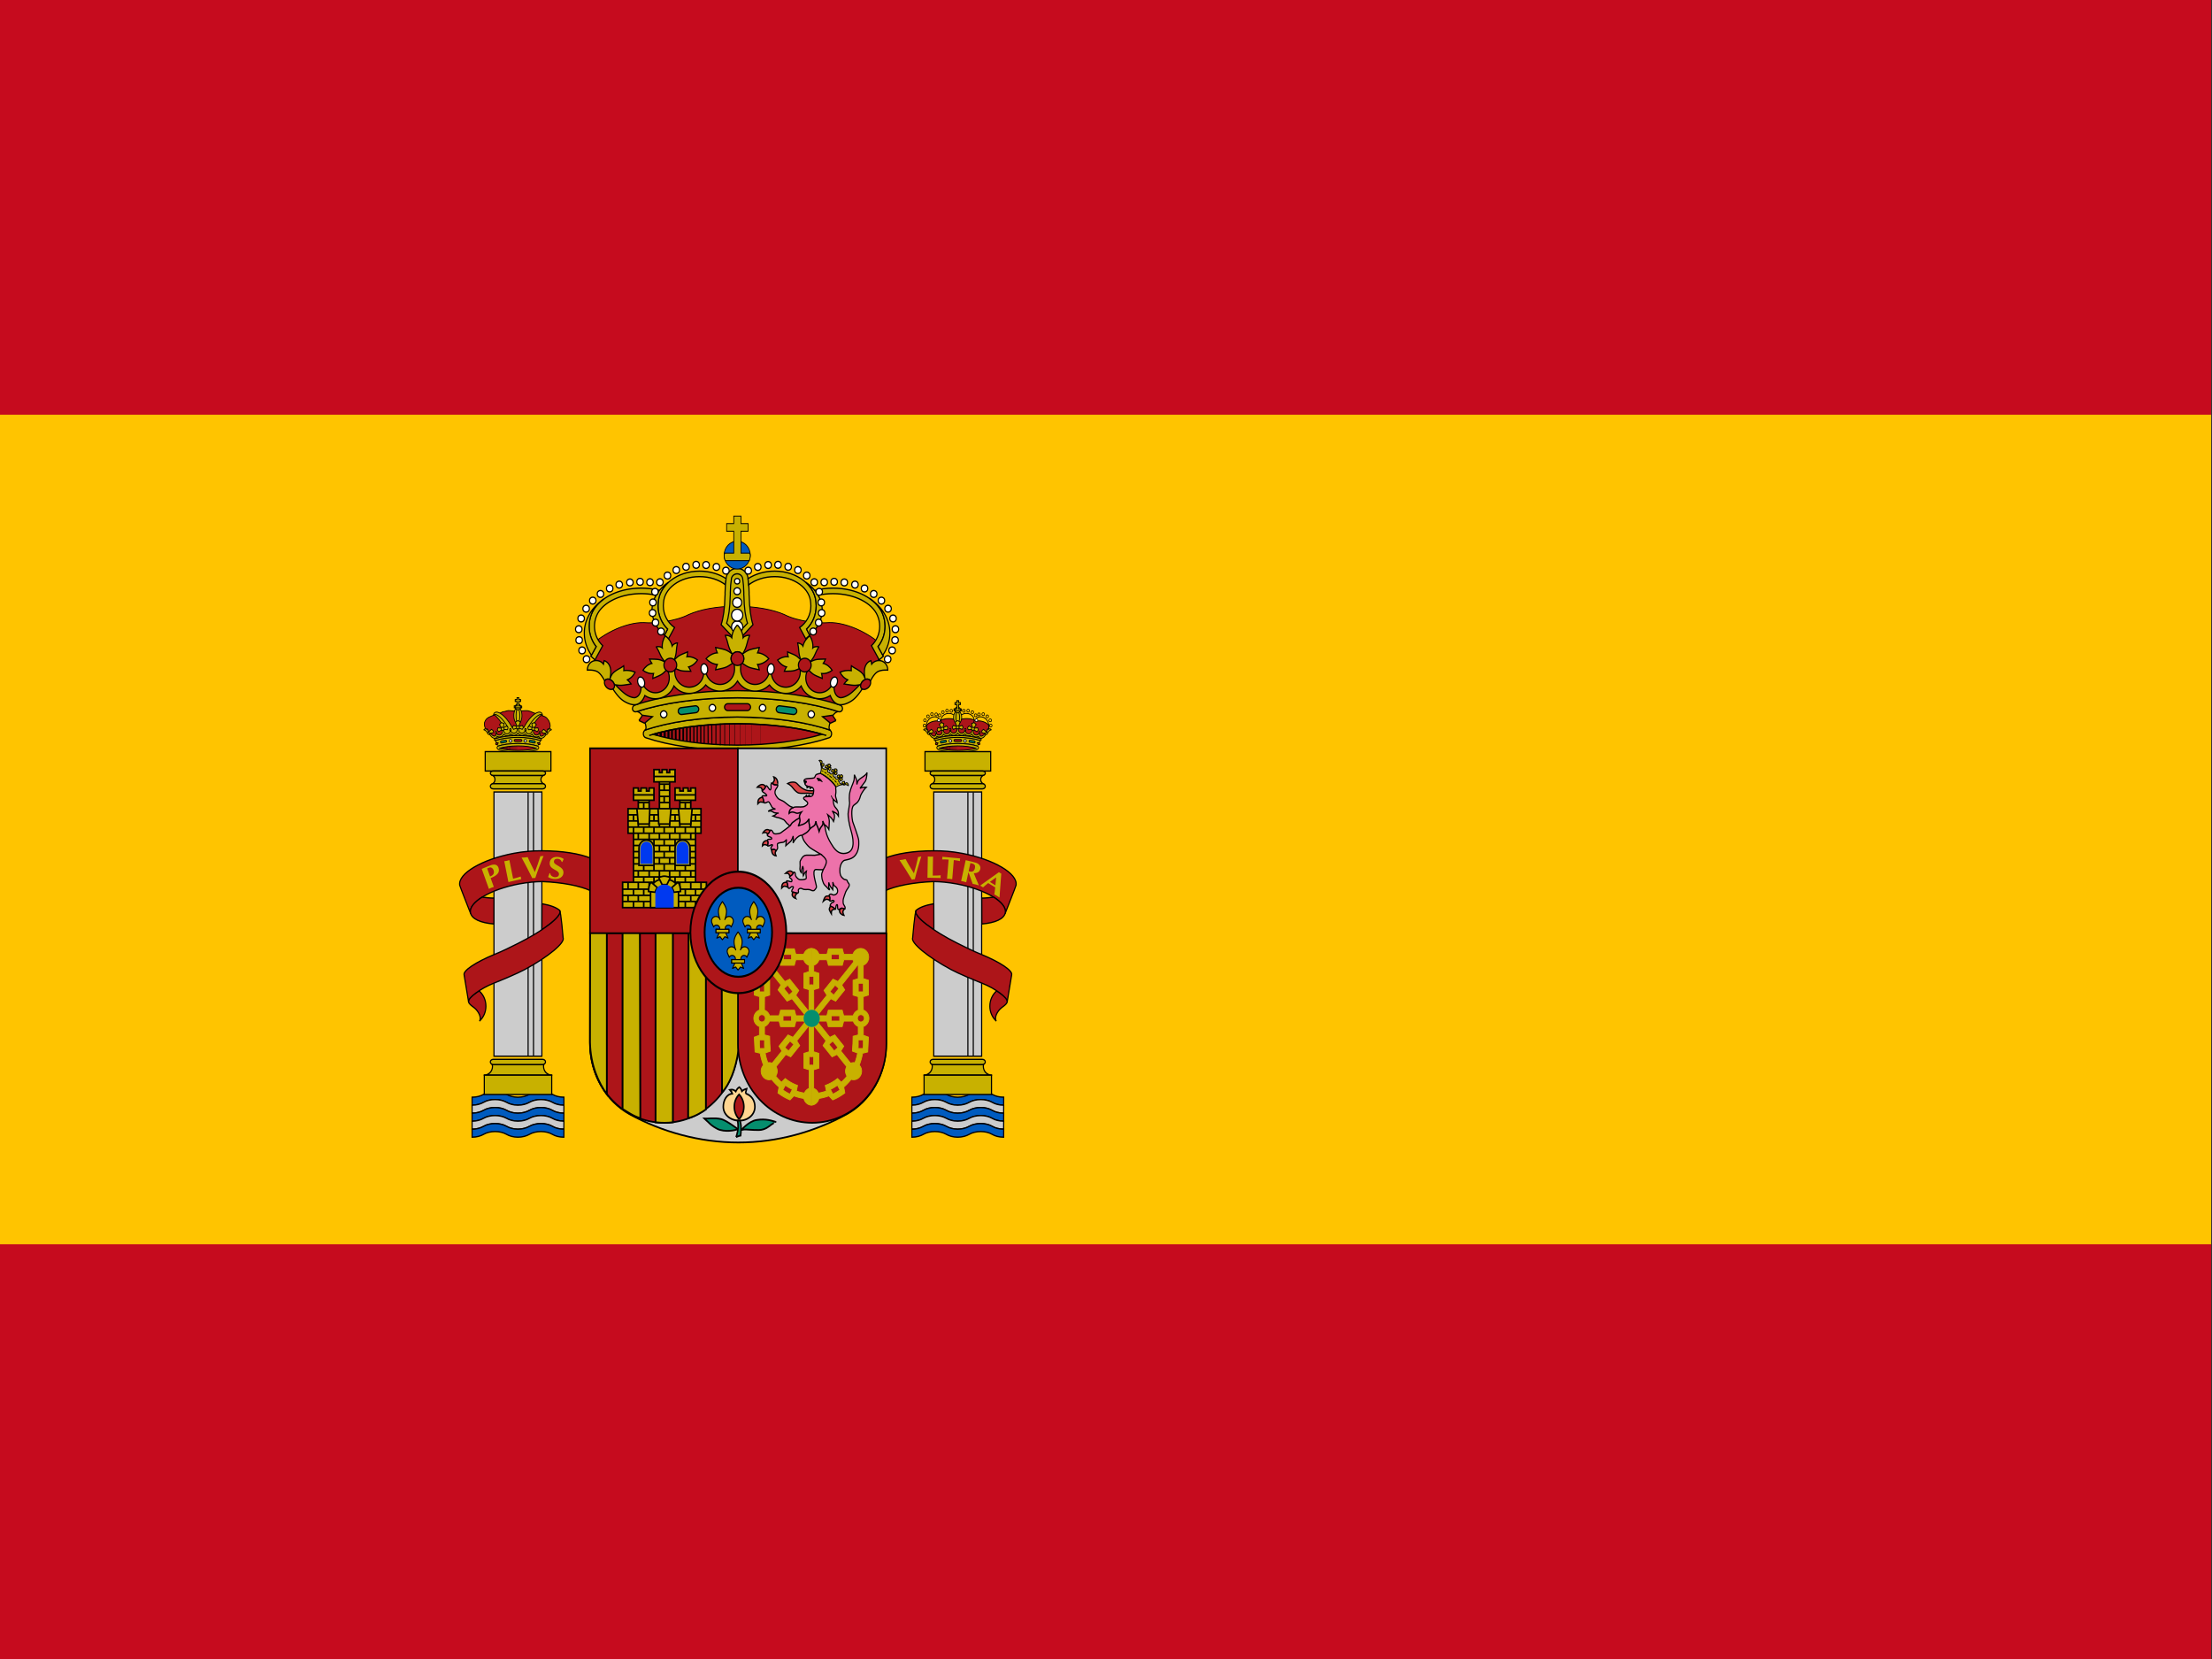 <?xml version="1.0" encoding="UTF-8"?><svg xmlns="http://www.w3.org/2000/svg" xmlns:xlink="http://www.w3.org/1999/xlink" width="640" height="480"><rect width="100%" height="100%" fill="#333333" stroke="none"/><path style="fill:#c60b1e" d="M0 0h750v500H0z" transform="scale(.853 .96)"/><path style="fill:#ffc400" d="M0 125h750v250H0z" transform="scale(.853 .96)"/><g style="stroke:#000;stroke-width:.39"><g transform="scale(.853 .96)"><g style="stroke-width:.26"><path d="M167.99 222.24s-.51 0-.79-.16-1.13-.96-1.13-.96l-.68-.49-.62-.85s-.73-1.18-.4-2.09c.34-.91.91-1.23 1.42-1.5.51-.26 1.58-.59 1.58-.59s.85-.37 1.13-.42c.28-.06 1.3-.32 1.3-.32s.28-.16.56-.27c.29-.11.68-.11.91-.16.22-.06.79-.24 1.13-.26.52-.02 1.36.1 1.64.1.28 0 1.24.05 1.64.05.39 0 1.8-.11 2.2-.11.39 0 .68-.05 1.13 0 .45.06 1.24.32 1.47.43.23.11 1.58.59 2.09.75.51.16 1.75.37 2.32.64.56.27.91.72 1.19 1.1.28.37.34.78.45 1.05.11.26.11.84 0 1.11-.11.26-.51.81-.51.81l-.62 1.02-.79.64s-.57.54-1.02.48c-.45-.04-5.03-.86-7.97-.86-2.94 0-7.64.86-7.64.86h.01z" style="fill:#ad1519;stroke-linejoin:round"/><g style="fill:#c8b100"><ellipse ry="2.5" rx="1.38" cy="215.68" cx="175.66"/><ellipse ry="2.3" rx=".64" cy="215.68" cx="175.68"/><ellipse ry=".87" rx=".93" cy="213.04" cx="175.68" style="stroke:none" stroke="none"/><path d="M176.96 212.74v.58h-2.53v-.58h.94v-1.32h-.62v-.57h.62v-.57h.6v.57h.62v.57h-.62v1.32h.99" style="stroke-width:.3"/><path d="M175.94 212.2a.93.87 0 1 1-.5 0" style="fill:none"/><path d="M175.68 222.08h-4.81l-.11-1.18-.23-1.23-.23-1.53c-1.33-1.75-2.55-2.9-2.96-2.65.1-.32.22-.56.47-.71 1.18-.7 3.61.98 5.44 3.74.16.25.32.5.46.75h3.97c.14-.25.3-.5.46-.75 1.82-2.76 4.26-4.44 5.43-3.74.26.15.37.39.47.71-.41-.24-1.62.9-2.96 2.65l-.23 1.53-.23 1.23-.1 1.18h-4.84z"/><path d="M167.55 215.44c.91-.53 3.02 1.14 4.73 3.74m11.55-3.74c-.91-.53-3.01 1.14-4.73 3.74" style="fill:none"/></g><g id="a" style="fill:#c8b100"><path d="M168.58 224.25c-.2-.57-.58-1.08-.58-1.08 1.95-.57 4.66-.93 7.67-.94 3.01.01 5.75.37 7.69.94 0 0-.22.38-.52.91-.17.3-.39.81-.38.81-1.75-.54-4.02-.81-6.8-.82-2.79.01-5.46.35-6.86.86.02 0-.1-.32-.23-.68h.01"/><path d="M175.67 226.73c2.43-.01 5.11-.38 6.1-.63.66-.2 1.05-.49.98-.84-.04-.16-.18-.3-.37-.38-1.46-.47-4.07-.8-6.71-.8-2.63 0-5.27.33-6.72.8-.19.08-.33.22-.37.38-.07.35.32.64.98.84.99.25 3.68.62 6.11.63zM183.48 222.08l-.59-.53s-.57.34-1.28.24c-.7-.11-.93-.97-.93-.97s-.79.67-1.44.62c-.65-.06-1.07-.62-1.07-.62s-.71.51-1.33.46c-.62-.06-1.21-.83-1.21-.83s-.63.8-1.25.86c-.62.05-1.13-.54-1.13-.54s-.28.59-1.07.72-1.47-.62-1.47-.62-.45.73-.99.92c-.54.18-1.24-.27-1.24-.27s-.12.27-.2.43c-.08.16-.31.19-.31.19l.18.47c1.93-.56 4.56-.91 7.53-.91 2.97 0 5.67.35 7.61.92l.2-.54h-.01z"/><path d="m175.69 219.49.28.05c-.05.12-.06.24-.06.38 0 .58.5 1.05 1.12 1.05.49 0 .91-.31 1.06-.73.01.01.11-.38.15-.38.03 0 .03.41.05.41.07.53.55.89 1.1.89.62 0 1.11-.47 1.11-1.06 0-.04 0-.08-.01-.12l.35-.35.19.44c-.07.14-.1.29-.1.46 0 .56.47 1.01 1.06 1.01.37 0 .69-.18.88-.45l.23-.29v.36c0 .34.14.66.49.71 0 0 .38.03.91-.38.52-.41.8-.75.8-.75l.03.42s-.51.84-.97 1.1c-.25.15-.64.31-.95.25-.32-.05-.55-.31-.67-.61-.23.14-.51.22-.8.22-.63 0-1.2-.35-1.42-.86-.29.31-.69.5-1.16.5-.51 0-.97-.23-1.26-.58-.28.27-.67.43-1.09.43-.55 0-1.05-.28-1.33-.69-.29.41-.78.69-1.34.69-.42 0-.81-.16-1.09-.43-.29.35-.75.58-1.25.58-.48 0-.88-.19-1.17-.5-.22.51-.79.86-1.42.86-.29 0-.56-.08-.79-.22-.12.3-.35.56-.68.61-.3.06-.69-.1-.94-.25-.47-.26-1.02-1.1-1.02-1.1l.07-.42s.29.34.81.75.91.38.91.38c.34-.05.49-.37.49-.71v-.36l.22.29c.19.27.51.45.88.45.59 0 1.06-.45 1.06-1.01a.89.89 0 0 0-.1-.46l.19-.44.35.35c-.01.04-.01.08-.01.12 0 .59.49 1.06 1.11 1.06.55 0 1.03-.36 1.11-.89.01 0 .01-.41.04-.41.05 0 .14.39.16.38.14.42.56.73 1.06.73.61 0 1.11-.47 1.11-1.05 0-.14 0-.26-.05-.38l.29-.05h.01z"/><path d="M175.67 222.23c-3.01.01-5.72.37-7.67.94-.13.04-.29-.06-.33-.17-.04-.13.05-.28.18-.32 1.95-.6 4.73-.98 7.82-.98s5.88.38 7.83.98c.13.04.22.19.18.32-.04.11-.2.21-.33.17-1.95-.57-4.67-.93-7.68-.94z" style="stroke-linejoin:round"/><path d="M165.43 221c-.01.01-.38-.48-.65-.73-.2-.18-.68-.33-.68-.33 0-.08.28-.28.58-.28.18 0 .35.07.45.2l.04-.2s.24.05.35.32c.12.29.05.72.05.72s-.05.2-.14.3zM167.32 220.22l-.11.66-1.4.15-.21-.12.04-.23 1.06-.87.62.41"/><path d="M165.45 220.75c.12-.12.36-.09.53.06.18.15.24.38.12.5-.12.13-.36.1-.53-.06-.18-.15-.24-.38-.12-.5zM168.02 220.88c-.06-.18 0-.37.13-.42.14-.03.3.09.37.27.06.19 0 .38-.14.42-.13.04-.29-.08-.36-.27zM168.67 220.04l.51.48 1.22-.66.09-.21-.17-.17-1.4-.12-.25.68"/><path d="m170.08 217.76-.67.64.86 1.14.23.09.17-.18.3-1.37-.89-.32"/><path d="m172.36 219.3-.26.63-1.4-.13-.18-.16.1-.22 1.22-.64.52.52"/><ellipse ry=".47" rx=".49" cy="219.65" cx="170.51"/><path d="M172.87 219.95c-.03-.2.07-.37.21-.39.14-.02.28.13.3.33.03.19-.07.37-.21.38-.14.02-.28-.13-.3-.32zM173.78 219.24l.4.57 1.34-.42.14-.18-.15-.2-1.33-.39-.4.62"/><path d="m175.66 217.15-.86.52.64 1.38.22.14.22-.14.64-1.38-.86-.52"/><path d="m177.55 219.24-.39.57-1.34-.42-.14-.18.14-.2 1.34-.39.39.62"/><ellipse ry=".47" rx=".49" cy="219.21" cx="175.67"/><path d="M178.5 219.95c.02-.2-.08-.37-.22-.39-.14-.02-.28.13-.3.33-.02.19.07.37.21.38.14.02.28-.13.31-.32zM178.99 219.3l.26.63 1.4-.13.18-.16-.1-.22-1.22-.64-.52.52"/><path d="m181.27 217.76.67.64-.86 1.14-.23.09-.17-.18-.3-1.37.89-.32"/><path d="m182.68 220.04-.51.48-1.22-.66-.1-.21.19-.17 1.4-.12.24.68"/><ellipse ry=".47" rx=".49" cy="219.65" cx="180.85"/><path d="M183.34 220.88c.06-.18 0-.37-.13-.42-.14-.03-.3.09-.37.27-.06.19 0 .38.14.42.13.04.29-.08.36-.27zM185.73 221c.01.01.38-.48.66-.73.19-.18.67-.33.67-.33 0-.08-.28-.28-.58-.28-.18 0-.35.07-.45.2l-.04-.2s-.24.05-.36.32c-.11.29-.03.72-.03.72s.04.2.13.3zM183.84 220.22l.11.66 1.4.15.21-.12-.05-.23-1.05-.87-.62.41"/><path d="M185.74 220.75c-.11-.12-.35-.09-.53.06-.18.15-.24.38-.12.5.12.13.36.1.54-.06.18-.15.23-.38.11-.5z"/></g><g id="b" style="fill:none"><path d="m168.05 224.3.31-.5.65.13-.38.56-.58-.19" style="fill:#ad1519"/><path d="m170.85 223.81-.69.11c-.18.02-.35-.09-.38-.26a.32.32 0 0 1 .27-.35l.7-.1.71-.11c.18-.02.34.09.37.25.02.17-.1.33-.27.35l-.71.11" style="fill:#058e6e"/><ellipse ry=".41" rx=".44" cy="223.3" cx="173.19" style="fill:#fff"/><path d="M175.7 223.48h-.96c-.18 0-.33-.14-.33-.31 0-.17.14-.31.32-.31h1.96c.19 0 .33.14.33.31 0 .17-.15.31-.33.31h-.99" style="fill:#ad1519"/><ellipse ry=".41" rx=".44" cy="223.3" cx="178.16" style="fill:#fff"/><path d="m180.5 223.81.69.11c.18.02.35-.09.38-.26a.313.313 0 0 0-.27-.35l-.7-.1-.71-.11c-.18-.02-.35.09-.37.25a.3.3 0 0 0 .27.35l.71.11" style="fill:#058e6e"/><path d="m183.24 224.33-.25-.53-.67.06.32.59.6-.12" style="fill:#ad1519"/><path d="M175.66 226.16c-2.43 0-4.63-.22-6.3-.65 1.67-.43 3.87-.69 6.3-.7 2.44 0 4.65.27 6.33.7-1.68.43-3.89.65-6.33.65z" style="fill:#ad1519;stroke-linejoin:round"/><path d="M176.8 226.08v-1.16m-.58 1.2.01-1.23m-.43 1.25v-1.26" style="stroke-width:.01"/><path d="M175.44 226.15v-1.27" style="stroke-width:.02"/><path d="M175.09 226.15v-1.27" style="stroke-width:.03"/><path d="M174.77 226.15v-1.27M174.44 226.15v-1.27" style="stroke-width:.04"/><path d="M174.16 226.15v-1.27" style="stroke-width:.05"/><path d="m173.61 226.08-.01-1.15m.27 1.17v-1.21" style="stroke-width:.06"/><path d="M173.1 226.03v-1.06m.26 1.09-.01-1.13" style="stroke-width:.07"/><path d="M172.42 225.97v-.93m.23.94V225m.23 1.02V225" style="stroke-width:.08"/><path d="M172.19 225.96v-.9" style="stroke-width:.09"/><path d="M171.97 225.92v-.85" style="stroke-width:.1"/><path d="M171.73 225.89v-.78" style="stroke-width:.11"/><path d="m171.24 225.82-.01-.62m.26.66v-.7M170.99 225.77v-.55" style="stroke-width:.12"/><path d="M170.76 225.73v-.46" style="stroke-width:.13"/><path d="M170.51 225.67v-.36" style="stroke-width:.14"/><path d="M170.26 225.64v-.27" style="stroke-width:.15"/><path d="M169.99 225.58v-.13" style="stroke-width:.18"/></g></g><g id="c"><g style="fill:#005bbf"><path d="M191.28 330.68c-1.54 0-2.91-.33-3.93-.87-1-.51-2.36-.82-3.86-.82-1.51 0-2.9.32-3.91.83-1.01.53-2.4.86-3.92.86-1.54 0-2.92-.36-3.93-.9-1-.49-2.33-.79-3.79-.79-1.52 0-2.86.29-3.86.81-1.02.54-2.42.88-3.95.88v2.41c1.53 0 2.93-.35 3.95-.88 1-.52 2.34-.82 3.86-.82 1.45 0 2.79.31 3.79.8 1.01.53 2.39.9 3.93.9 1.52 0 2.91-.33 3.92-.86 1.01-.52 2.4-.84 3.91-.84 1.5 0 2.86.32 3.86.83 1.02.54 2.37.87 3.91.87l.02-2.41z"/><path d="M191.28 333.09c-1.54 0-2.91-.33-3.93-.87-1-.51-2.36-.83-3.86-.83-1.51 0-2.9.32-3.91.84-1.01.53-2.4.86-3.92.86-1.54 0-2.92-.37-3.93-.9-1-.49-2.33-.8-3.79-.8-1.52 0-2.86.3-3.86.82-1.02.53-2.42.88-3.95.88v2.41c1.53 0 2.93-.35 3.95-.88 1-.52 2.34-.82 3.86-.82 1.45 0 2.79.31 3.79.8 1.01.54 2.39.9 3.93.9 1.52 0 2.91-.34 3.92-.86 1.01-.52 2.4-.84 3.91-.84 1.5 0 2.86.32 3.86.84 1.02.53 2.37.86 3.91.86l.02-2.41" style="fill:#ccc"/><path d="M191.28 335.5c-1.54 0-2.91-.33-3.93-.86-1-.52-2.36-.84-3.86-.84-1.51 0-2.9.32-3.91.84-1.01.52-2.4.86-3.92.86-1.54 0-2.92-.36-3.93-.9-1-.49-2.33-.8-3.79-.8-1.52 0-2.86.3-3.86.82-1.02.53-2.42.88-3.95.88v2.4c1.53 0 2.93-.34 3.95-.88 1-.51 2.34-.8 3.86-.8 1.45 0 2.79.3 3.79.79 1.01.54 2.39.89 3.93.89 1.52 0 2.91-.32 3.92-.85 1.01-.52 2.4-.83 3.91-.83 1.5 0 2.86.31 3.86.82 1.02.55 2.37.86 3.91.86l.02-2.4"/><path d="M191.26 340.32c-1.54 0-2.89-.33-3.91-.87-1-.51-2.36-.82-3.86-.82-1.51 0-2.9.31-3.91.83-1.01.52-2.4.86-3.92.86-1.54 0-2.92-.37-3.93-.9-1-.5-2.33-.79-3.79-.79-1.52 0-2.86.29-3.86.81-1.02.53-2.42.88-3.95.88v-2.4c1.53 0 2.93-.36 3.95-.9 1-.51 2.34-.8 3.86-.8 1.45 0 2.79.3 3.79.79 1.01.54 2.39.89 3.93.89 1.52 0 2.91-.32 3.92-.85 1.01-.52 2.4-.83 3.91-.83 1.5 0 2.86.31 3.86.82 1.02.55 2.39.86 3.93.86l-.02 2.42" style="fill:#ccc"/><path d="M191.26 342.73c-1.54 0-2.89-.33-3.91-.86-1-.52-2.36-.84-3.86-.84-1.51 0-2.9.32-3.91.84-1.01.52-2.4.86-3.92.86-1.54 0-2.92-.37-3.93-.9-1-.5-2.33-.8-3.79-.8-1.52 0-2.86.3-3.86.82-1.02.53-2.42.88-3.95.88v-2.39c1.53 0 2.93-.37 3.95-.9 1-.52 2.34-.81 3.86-.81 1.45 0 2.79.3 3.79.79 1.01.53 2.39.9 3.93.9 1.52 0 2.91-.34 3.92-.86 1.01-.52 2.4-.83 3.91-.83 1.5 0 2.86.31 3.86.82 1.02.54 2.38.87 3.93.87l-.02 2.41z"/></g><g style="fill:#c8b100"><path d="M166.92 320.78c.05.21.13.4.13.62 0 1.46-1.27 2.63-2.81 2.63h22.94c-1.55 0-2.81-1.17-2.81-2.63 0-.21.04-.41.09-.62-.13.05-.29.06-.44.06h-16.69c-.13 0-.29-.02-.41-.06z" style="stroke-linejoin:round"/><path d="M167.33 319.27h16.69c.57 0 1.02.35 1.02.78 0 .43-.45.79-1.02.79h-16.69c-.56 0-1.02-.36-1.02-.79 0-.43.46-.78 1.02-.78zM164.27 329.86h22.87v-5.83h-22.87v5.83z"/></g><path d="M167.55 318.32h16.25v-79.63h-16.25v79.63z" style="fill:#ccc"/><path d="M179.13 238.8v79.46m1.83-79.46v79.46" style="fill:none"/><g style="fill:#c8b100"><path d="M164.58 232.37h22.29v-5.84h-22.29v5.84z"/><path d="M166.92 236.26a.91.91 0 0 1 .41-.07h16.69c.17 0 .32.03.46.08-.58-.19-.99-.71-.99-1.32 0-.61.45-1.14 1.03-1.33-.14.04-.33.08-.49.08h-16.7c-.17 0-.33-.01-.47-.06l.09.02c.6.18.94.71.94 1.29 0 .56-.38 1.13-.97 1.31z" style="stroke-linejoin:round"/><path d="M167.33 236.19h16.69c.57 0 1.02.35 1.02.78 0 .44-.45.79-1.02.79h-16.69c-.56 0-1.02-.35-1.02-.79 0-.43.46-.78 1.02-.78zM167.33 232.37h16.7c.57 0 1.03.3 1.03.66 0 .37-.46.67-1.03.67h-16.7c-.56 0-1.02-.3-1.02-.67 0-.36.46-.66 1.02-.66z"/></g></g><g id="d" style="fill:#ad1519"><path d="M162.48 298.62c-2.26 1.3-3.8 2.64-3.55 3.31.12.61.84 1.07 1.87 1.75 1.62 1.13 2.6 3.14 1.83 4.07 1.34-1.08 2.19-2.69 2.19-4.49 0-1.87-.9-3.56-2.34-4.64z"/><path d="M200.4 268.47c-3.54-1.46-9.57-2.55-16.49-2.78-2.39.02-5.04.25-7.79.7-9.72 1.63-17.13 5.51-16.54 8.67.01.06.04.2.05.26 0 0-3.64-8.21-3.7-8.52-.65-3.51 7.56-7.82 18.35-9.62 3.39-.57 6.69-.79 9.56-.76 6.9 0 12.9.89 16.52 2.23l.04 9.82" style="stroke-linejoin:round"/><path d="M167.52 278.47c-4.51-.32-7.58-1.53-7.94-3.41-.28-1.5 1.25-3.17 3.97-4.68 1.21.14 2.58.3 4 .3l-.03 7.79M183.83 272.38c2.82.43 4.93 1.13 5.98 1.99l.1.17c.5 1.03-1.97 3.22-6.11 5.67l.03-7.83"/><path d="M157.42 293.83c-.43-1.28 3.97-3.86 10.18-6.14 2.84-1.01 5.18-2.07 8.09-3.35 8.63-3.82 15-8.2 14.22-9.79l-.09-.17c.46.38 1.18 8.24 1.18 8.24.78 1.46-5.05 5.78-13 9.58-2.54 1.22-7.91 3.2-10.44 4.09-4.54 1.57-9.04 4.54-8.63 5.64l-1.51-8.09v-.01z" style="stroke-linejoin:round"/></g><g style="stroke-width:.26"><path d="M324.85 220.42s-.74.78-1.28.89c-.53.1-1.21-.49-1.21-.49s-.48.51-1.08.64c-.59.14-1.41-.66-1.41-.66s-.57.8-1.07.99c-.51.18-1.13-.24-1.13-.24s-.23.39-.65.61c-.18.09-.48-.05-.48-.05l-.6-.38-.68-.72-.62-.24s-.28-.91-.31-1.07c-.02-.16-.08-.57-.08-.57-.13-.65.87-1.4 2.3-1.72.82-.19 1.54-.18 2.06-.02.57-.48 1.78-.82 3.2-.82 1.29 0 2.42.27 3.04.7.61-.43 1.74-.7 3.03-.7 1.42 0 2.62.34 3.19.82.53-.16 1.24-.17 2.07.02 1.42.32 2.43 1.07 2.3 1.72 0 0-.06.41-.08.57-.03.16-.32 1.07-.32 1.07l-.62.24-.68.72-.58.38s-.3.14-.48.05c-.43-.21-.66-.61-.66-.61s-.62.42-1.13.24c-.51-.19-1.07-.99-1.07-.99s-.82.8-1.42.66c-.59-.13-1.07-.64-1.07-.64s-.68.59-1.21.49c-.54-.11-1.27-.89-1.27-.89z" style="fill:#ad1519;stroke-width:.27"/><g style="fill:#c8b100"><ellipse ry="1.96" rx="1.38" cy="216.2" cx="324.82"/><ellipse ry="1.81" rx=".63" cy="216.2" cx="324.85"/><ellipse ry=".88" rx=".93" cy="213.95" cx="324.84" style="stroke:none" stroke="none"/><path d="M326.13 213.64v.58h-2.53v-.58h.94v-1.3h-.62v-.58h.62v-.58h.61v.58h.61v.58h-.61v1.3h.98" style="stroke-width:.3"/><path d="M325.11 213.12a.93.88 0 1 1-.51-.01" style="fill:none"/></g><g style="fill:none;stroke-width:.21"><path d="M314.41 219.99c-.13-.33-.22-.7-.22-1.08 0-1.59 1.26-2.88 2.83-2.88.5 0 .96.13 1.37.37" style="stroke-width:.26;stroke-linecap:round"/><path d="M319.48 217.93c-.15-.26-.29-.54-.29-.84 0-1.15 1.19-2.08 2.64-2.08.62 0 1.2.17 1.65.45M330.17 217.96c.15-.26.25-.57.25-.87 0-1.15-1.18-2.08-2.64-2.08-.62 0-1.19.17-1.64.45" style="stroke-width:.26"/><path d="M335.21 219.99c.13-.33.21-.7.21-1.08 0-1.59-1.26-2.88-2.82-2.88-.5 0-.97.13-1.38.37" style="stroke-width:.26;stroke-linecap:round"/><ellipse ry=".43" rx=".45" cy="218.68" cx="313.57"/><ellipse ry=".43" rx=".45" cy="217.1" cx="313.74"/><ellipse ry=".43" rx=".45" cy="215.9" cx="314.76"/><ellipse ry=".43" rx=".45" cy="215.25" cx="316.11"/><ellipse ry=".43" rx=".45" cy="215.31" cx="317.55"/><ellipse ry=".43" rx=".45" cy="217.08" cx="318.43" style="fill:#fff"/><ellipse ry=".43" rx=".45" cy="215.58" cx="318.68"/><ellipse ry=".43" rx=".45" cy="214.64" cx="319.81"/><ellipse ry=".43" rx=".45" cy="214.19" cx="321.23"/><ellipse ry=".43" rx=".45" cy="214.24" cx="322.67"/><ellipse ry=".43" rx=".45" cy="214.24" cx="326.94"/><ellipse ry=".43" rx=".45" cy="214.19" cx="328.39"/><ellipse ry=".43" rx=".45" cy="214.64" cx="329.8"/><ellipse ry=".43" rx=".45" cy="215.58" cx="330.93"/><ellipse ry=".43" rx=".45" cy="217.08" cx="331.18" style="fill:#fff"/><ellipse ry=".43" rx=".45" cy="215.31" cx="332.06"/><ellipse ry=".43" rx=".45" cy="215.25" cx="333.51"/><ellipse ry=".43" rx=".45" cy="215.9" cx="334.86"/><ellipse ry=".43" rx=".45" cy="217.1" cx="335.88"/><ellipse ry=".43" rx=".45" cy="218.68" cx="336.05"/></g><use x="149.17" xlink:href="#a" width="100%" height="100%"/><use x="149.17" xlink:href="#b" width="100%" height="100%"/></g><use x="149.17" xlink:href="#c" width="100%" height="100%"/><use transform="matrix(-1 0 0 1 500.57 0)" xlink:href="#d" width="100%" height="100%"/><g style="fill:#c8b100;stroke:none"><path d="M166.42 264.65c1.99-.72 3.29-1.58 2.66-3.14-.41-1-1.43-1.19-2.97-.63l-2.71.99 2.44 6.03c.27-.12.54-.24.81-.34.28-.1.57-.18.85-.26l-1.08-2.64v-.01zm-1.18-2.91.69-.25c.57-.21 1.21.1 1.5.8.21.53.16 1.13-.5 1.55-.21.13-.46.23-.7.33l-.99-2.43M172.78 259.22c-.29.08-.57.16-.86.22-.29.05-.59.09-.88.12l1.41 6.28 4.38-.88c-.05-.12-.12-.26-.14-.38-.03-.14-.03-.28-.04-.41-.77.22-1.61.46-2.61.66l-1.26-5.61M181.56 264.63c.82-2.28 1.82-4.46 2.81-6.67-.18.03-.36.06-.54.07-.18.01-.37.01-.54 0-.53 1.61-1.18 3.21-1.87 4.8-.82-1.51-1.73-2.99-2.43-4.51-.34.04-.69.09-1.03.12-.34.02-.7.01-1.04.02 1.26 2.06 2.48 4.11 3.64 6.23.16-.03.32-.06.5-.08.16-.01.33.01.5.02M190.72 259.8c.15-.31.31-.6.48-.89-.24-.22-.96-.55-1.81-.63-1.79-.18-2.81.61-2.93 1.69-.26 2.26 3.31 2.07 3.14 3.57-.07.64-.75.9-1.48.83-.81-.08-1.41-.53-1.51-1.19l-.22-.02c-.12.39-.29.77-.48 1.15.53.34 1.21.53 1.85.59 1.83.19 3.22-.54 3.35-1.74.23-2.15-3.37-2.27-3.23-3.54.06-.53.47-.88 1.4-.79.67.07 1.08.43 1.26.95l.18.02M310.3 264.98c.62-2.33 1.41-4.58 2.19-6.87-.17.05-.35.09-.53.11-.17.03-.36.04-.54.05-.37 1.64-.88 3.29-1.42 4.94-.96-1.44-2-2.84-2.83-4.3-.34.07-.68.15-1.02.2-.34.05-.69.07-1.04.11 1.45 1.94 2.85 3.89 4.2 5.91.16-.04.32-.1.5-.12.16-.02.33-.02.49-.03M316.48 258.16c-.29.01-.59.04-.88.03-.3 0-.6-.04-.89-.06l-.12 6.41 4.49.08c-.03-.13-.06-.28-.06-.41 0-.13.04-.27.07-.4-.81.05-1.68.1-2.71.08l.1-5.73M323.52 259.21c.72.06 1.41.19 2.1.31-.01-.13-.03-.27-.02-.41.01-.13.06-.26.1-.39l-6.07-.5c.01.14.03.27.02.4-.01.14-.06.27-.1.4.62-.02 1.37-.02 2.21.05l-.53 5.77c.29 0 .59 0 .88.03.3.02.59.07.88.11l.53-5.77M326.01 265.53c.29.05.59.09.88.15.28.06.57.15.85.23l.72-2.94.08.01c.16.41.38.9.49 1.19l.9 2.22c.36.06.71.11 1.05.18.36.08.7.18 1.04.28l-.31-.67c-.48-1-.99-2.01-1.41-3.02 1.12.04 1.98-.36 2.2-1.26.15-.62-.1-1.11-.68-1.53-.44-.31-1.28-.47-1.83-.6l-2.44-.53-1.54 6.29m3.14-5.42c.71.16 1.59.27 1.59 1.07-.01.21-.03.35-.06.48-.23.94-.94 1.26-2.13.91l.6-2.46M337.57 267.46c-.05.69-.18 1.37-.31 2.1.3.14.61.27.9.44.3.16.57.34.86.52l.6-7.23c-.14-.06-.27-.12-.41-.19-.13-.07-.25-.15-.37-.24l-6.38 4.05c.17.08.35.16.51.25.17.09.31.19.47.28.54-.45 1.1-.82 1.74-1.3l2.39 1.31v.01zm-1.81-1.66 2.13-1.37-.25 2.4-1.88-1.03"/></g></g><path d="M249.65 182.72c6.64 0 12.56.99 16.41 2.51 2.2 1 5.16 1.73 8.4 2.17 2.47.33 4.81.39 6.85.24 2.73-.06 6.67.74 10.62 2.48 3.26 1.45 5.99 3.21 7.8 4.91l-1.57 1.4-.45 3.96-4.3 4.92-2.15 1.83-5.09 4.07-2.6.21-.79 2.25-32.91-3.86-33.02 3.86-.79-2.25-2.61-.21-5.08-4.07-2.15-1.83-4.3-4.92-.44-3.96-1.58-1.4c1.82-1.7 4.54-3.46 7.8-4.91 3.95-1.74 7.89-2.54 10.62-2.48 2.04.15 4.38.09 6.85-.24 3.24-.44 6.2-1.17 8.4-2.17 3.86-1.52 9.44-2.51 16.08-2.51z" style="fill:#ad1519;stroke-width:.26" transform="scale(.853 .96)"/><g style="fill:#c8b100" transform="scale(.853 .96)"><path d="m225.34 191.42 1.38 1.11 2.08-3.4c-2.25-1.38-3.8-3.78-3.8-6.51 0-.31.02-.61.06-.91.21-4.34 5.5-7.92 12.2-7.92 3.48 0 6.63.95 8.84 2.48.06-.67.12-1.25.21-1.86-2.43-1.42-5.6-2.28-9.05-2.28-7.71 0-13.74 4.39-14.03 9.57-.03.31-.05.61-.05.92 0 2.76 1.26 5.26 3.26 6.99l-1.1 1.81"/><path d="M225.43 191.46c-2.63-1.97-4.27-4.64-4.27-7.58 0-3.38 2.22-6.4 5.58-8.41-2.07 1.67-3.33 3.83-3.51 6.23-.03.31-.05.61-.05.92 0 2.76 1.26 5.26 3.26 6.99l-1.01 1.85"/><path d="M202.21 194.89c-1.48-1.65-2.38-3.79-2.38-6.12 0-1.41.33-2.75.91-3.95 2.13-4.38 8.82-7.57 16.76-7.57 2.16 0 4.23.23 6.14.67-.42.46-.75.97-1.08 1.48-1.59-.31-3.29-.48-5.06-.48-7.27 0-13.36 2.83-15.12 6.65a7.33 7.33 0 0 0-.73 3.2c0 2.32 1.09 4.4 2.79 5.82l-2.63 4.3-1.41-1.12 1.81-2.88z"/><path d="M204.9 180.48c-1.91 1.21-3.36 2.69-4.16 4.34-.58 1.2-.91 2.54-.91 3.95 0 2.33.9 4.47 2.38 6.12l-1.6 2.59c-1.53-1.96-2.42-4.26-2.42-6.7 0-4.2 2.67-7.87 6.71-10.3zM250.04 171.27c1.76 0 3.28 1.16 3.64 2.73.23 1.38.38 2.95.41 4.62.01.18-.01.35-.01.52 0 .2.04.41.05.61.06 3.52.56 6.62 1.27 8.52l-5.36 5.14-5.43-5.14c.72-1.9 1.22-5 1.29-8.52 0-.2.04-.41.04-.61 0-.17-.01-.34-.01-.52.03-1.67.18-3.24.41-4.62.36-1.57 1.94-2.73 3.7-2.73z"/><path d="M250.04 172.94c.91 0 1.68.58 1.87 1.39.23 1.31.37 2.8.4 4.38 0 .16-.01.32-.01.48 0 .2.03.39.04.59.05 3.32.53 6.25 1.21 8.05l-3.54 3.35-3.54-3.35c.67-1.8 1.15-4.73 1.21-8.05 0-.2.04-.39.04-.59 0-.16-.01-.32-.01-.48.03-1.58.17-3.07.4-4.38.18-.81 1.02-1.39 1.93-1.39zM274.7 191.42l-1.39 1.11-2.08-3.4c2.26-1.38 3.81-3.78 3.81-6.51 0-.31-.02-.61-.06-.91-.21-4.34-5.5-7.92-12.2-7.92-3.49 0-6.63.95-8.84 2.48-.06-.67-.12-1.25-.22-1.86 2.44-1.42 5.6-2.28 9.06-2.28 7.71 0 13.74 4.39 14.03 9.57.03.31.05.61.05.92 0 2.76-1.27 5.26-3.27 6.99l1.11 1.81"/><path d="M274.61 191.46c2.63-1.97 4.27-4.64 4.27-7.58 0-3.38-2.22-6.4-5.58-8.41 2.07 1.67 3.33 3.83 3.51 6.23.03.31.05.61.05.92 0 2.76-1.27 5.26-3.27 6.99l1.02 1.85"/><path d="M297.83 194.89c1.47-1.65 2.38-3.79 2.38-6.12 0-1.41-.33-2.75-.91-3.95-2.14-4.38-8.82-7.57-16.76-7.57-2.16 0-4.23.23-6.15.67.43.46.76.97 1.09 1.48 1.58-.31 3.29-.48 5.06-.48 7.27 0 13.35 2.83 15.11 6.65.47.97.73 2.06.73 3.2 0 2.32-1.09 4.4-2.79 5.82l2.63 4.3 1.42-1.12-1.81-2.88z"/><path d="M295.14 180.48c1.91 1.21 3.36 2.69 4.16 4.34.58 1.2.91 2.54.91 3.95 0 2.33-.91 4.47-2.38 6.12l1.6 2.59c1.53-1.96 2.41-4.26 2.41-6.7 0-4.2-2.67-7.87-6.7-10.3z"/><ellipse ry="4.2" rx="4.43" cy="167.3" cx="250.05" style="fill:#005bbf;stroke-width:.26"/><path d="M248.89 155.54v2.26h-2.42v2.3h2.42V166.71h-3.05c-.03.21-.22.37-.22.59 0 .58.12 1.14.35 1.64 0 .02.02.02.03.03h8.12c0-.01.02-.01.03-.03.22-.5.35-1.06.35-1.64 0-.22-.19-.38-.22-.59h-2.96v-6.61h2.42v-2.3h-2.42v-2.26h-2.43z" style="stroke-width:.26"/></g><g style="fill:#fff" transform="scale(.853 .96)"><ellipse ry="1.8" rx="1.91" cy="188.94" cx="250.04"/><ellipse ry="1.8" rx="1.91" cy="185.4" cx="250.04"/><ellipse ry="1.44" rx="1.52" cy="181.6" cx="250.04"/><ellipse ry="1.04" rx="1.1" cy="178.18" cx="250.04"/><ellipse ry=".83" rx=".88" cy="175.18" cx="250.04"/><ellipse ry="1.04" rx="1.1" cy="198.67" cx="198.94"/><ellipse ry="1.04" rx="1.1" cy="196.02" cx="197.44"/><ellipse ry="1.04" rx="1.1" cy="192.94" cx="196.44"/><ellipse ry="1.04" rx="1.1" cy="189.64" cx="196.31"/><ellipse ry="1.04" rx="1.1" cy="186.4" cx="197.12"/><ellipse ry="1.04" rx="1.1" cy="183.45" cx="198.81"/><ellipse ry="1.04" rx="1.1" cy="181.02" cx="201.06"/><ellipse ry="1.04" rx="1.1" cy="179.01" cx="203.68"/><ellipse ry="1.04" rx="1.1" cy="177.36" cx="206.8"/><ellipse ry="1.04" rx="1.1" cy="176.19" cx="210.04"/><ellipse ry="1.04" rx="1.1" cy="175.54" cx="213.66"/><ellipse ry="1.04" rx="1.1" cy="175.36" cx="217.1"/><ellipse ry="1.04" rx="1.1" cy="175.48" cx="220.47"/><ellipse ry="1.04" rx="1.1" cy="190.32" cx="224.21"/><ellipse ry="1.04" rx="1.1" cy="187.65" cx="222.34"/><ellipse ry="1.04" rx="1.1" cy="184.75" cx="221.35"/><ellipse ry="1.04" rx="1.1" cy="181.57" cx="221.47"/><ellipse ry="1.04" rx="1.1" cy="178.37" cx="222.16"/><ellipse ry="1.04" rx="1.1" cy="175.48" cx="223.84"/><ellipse ry="1.04" rx="1.1" cy="173.47" cx="226.4"/><ellipse ry="1.04" rx="1.1" cy="171.81" cx="229.39"/><ellipse ry="1.04" rx="1.1" cy="170.82" cx="232.7"/><ellipse ry="1.04" rx="1.1" cy="170.23" cx="236.13"/><ellipse ry="1.04" rx="1.1" cy="170.28" cx="239.5"/><ellipse ry="1.04" rx="1.1" cy="170.87" cx="242.99"/><ellipse ry="1.04" rx="1.1" cy="171.99" cx="246.23"/><ellipse ry="1.04" rx="1.1" cy="171.99" cx="253.8"/><ellipse ry="1.04" rx="1.1" cy="170.87" cx="257.04"/><ellipse ry="1.04" rx="1.1" cy="170.28" cx="260.54"/><ellipse ry="1.04" rx="1.1" cy="170.23" cx="263.9"/><ellipse ry="1.04" rx="1.1" cy="170.82" cx="267.34"/><ellipse ry="1.04" rx="1.1" cy="171.81" cx="270.64"/><ellipse ry="1.04" rx="1.1" cy="173.47" cx="273.64"/><ellipse ry="1.04" rx="1.1" cy="175.48" cx="276.19"/><ellipse ry="1.04" rx="1.1" cy="178.37" cx="277.88"/><ellipse ry="1.04" rx="1.1" cy="181.57" cx="278.57"/><ellipse ry="1.04" rx="1.1" cy="184.75" cx="278.69"/><ellipse ry="1.04" rx="1.1" cy="187.65" cx="277.69"/><ellipse ry="1.04" rx="1.1" cy="190.32" cx="275.83"/><ellipse ry="1.04" rx="1.1" cy="175.48" cx="279.57"/><ellipse ry="1.04" rx="1.1" cy="175.36" cx="282.94"/><ellipse ry="1.04" rx="1.1" cy="175.54" cx="286.38"/><ellipse ry="1.04" rx="1.1" cy="176.19" cx="290"/><ellipse ry="1.04" rx="1.1" cy="177.36" cx="293.24"/><ellipse ry="1.04" rx="1.1" cy="179.01" cx="296.36"/><ellipse ry="1.04" rx="1.1" cy="181.02" cx="298.97"/><ellipse ry="1.04" rx="1.1" cy="183.45" cx="301.22"/><ellipse ry="1.04" rx="1.1" cy="186.4" cx="302.91"/><ellipse ry="1.04" rx="1.1" cy="189.64" cx="303.72"/><ellipse ry="1.04" rx="1.1" cy="192.94" cx="303.6"/><ellipse ry="1.04" rx="1.1" cy="196.02" cx="302.6"/><ellipse ry="1.04" rx="1.1" cy="198.67" cx="301.1"/></g><g style="fill:#c8b100" transform="scale(.853 .96)"><path d="M250.15 226.18c-12.26-.02-23.25-1.47-31.09-3.83-.57-.18-.87-.7-.84-1.25-.01-.52.29-1 .84-1.17 7.84-2.36 18.83-3.81 31.09-3.83 12.27.02 23.25 1.47 31.09 3.83.55.17.84.65.83 1.17.03.55-.27 1.07-.83 1.25-7.84 2.36-18.82 3.81-31.09 3.83"/><path d="M250.07 216.09c-12.41.03-23.55 1.58-31.39 4 .65-.31.59-1.12-.22-3.2-.98-2.53-2.5-2.42-2.5-2.42 8.66-2.56 20.73-4.16 34.16-4.18 13.44.02 25.6 1.62 34.27 4.18 0 0-1.53-.11-2.51 2.42-.81 2.08-.87 2.89-.21 3.2-7.84-2.42-19.19-3.97-31.6-4"/><path d="M250.12 210.3c-13.43.02-25.5 1.62-34.16 4.18-.58.17-1.19-.05-1.38-.6-.19-.55.12-1.18.7-1.35 8.71-2.67 21.08-4.35 34.84-4.38 13.77.03 26.19 1.71 34.9 4.38.58.17.89.8.7 1.35-.19.55-.8.77-1.38.6-8.67-2.56-20.78-4.16-34.22-4.18"/><path d="m250.2 199.78 1.23.22c-.19.5-.24 1.05-.24 1.63 0 2.57 2.21 4.65 4.92 4.65 2.18 0 4.04-1.35 4.67-3.21.08.05.47-1.68.68-1.66.17.02.15 1.8.22 1.77.31 2.34 2.46 3.93 4.87 3.93 2.71 0 4.91-2.08 4.91-4.65 0-.19-.01-.38-.04-.57l1.54-1.52.83 1.94c-.33.61-.46 1.3-.46 2.03 0 2.46 2.1 4.44 4.69 4.44 1.63 0 3.06-.78 3.9-1.97l.99-1.25-.01 1.53c0 1.55.66 2.93 2.16 3.18 0 0 1.73.1 4.03-1.7 2.29-1.8 3.55-3.29 3.55-3.29l.2 1.8s-1.9 2.95-3.97 4.15c-1.14.66-2.86 1.35-4.23 1.13-1.44-.24-2.48-1.4-3.01-2.74-1.03.61-2.25.97-3.55.97-2.81 0-5.33-1.54-6.32-3.86-1.29 1.4-3.09 2.25-5.2 2.25-2.24 0-4.29-1.01-5.57-2.56a7.198 7.198 0 0 1-4.88 1.87c-2.48 0-4.69-1.22-5.94-3.05-1.25 1.83-3.46 3.05-5.94 3.05-1.89 0-3.61-.71-4.87-1.87-1.28 1.55-3.34 2.56-5.58 2.56-2.11 0-3.9-.85-5.19-2.25-1 2.32-3.52 3.86-6.32 3.86-1.31 0-2.52-.36-3.55-.97-.54 1.34-1.57 2.5-3.02 2.74-1.36.22-3.08-.47-4.22-1.13-2.08-1.2-3.98-4.15-3.98-4.15l.2-1.8s1.27 1.49 3.56 3.29c2.29 1.81 4.02 1.7 4.02 1.7 1.51-.25 2.16-1.63 2.16-3.18l-.01-1.53.99 1.25c.84 1.19 2.28 1.97 3.9 1.97 2.59 0 4.69-1.98 4.69-4.44 0-.73-.13-1.42-.46-2.03l.83-1.94 1.54 1.52c-.02.19-.04.38-.04.57 0 2.57 2.2 4.65 4.91 4.65 2.42 0 4.56-1.59 4.88-3.93.06.03.05-1.75.22-1.77.2-.02.6 1.71.67 1.66.64 1.86 2.49 3.21 4.68 3.21 2.71 0 4.91-2.08 4.91-4.65 0-.58-.03-1.13-.24-1.63l1.29-.22"/><path d="M208.37 206.32a2.24 2.24 0 0 0-.72-1.06c-.79-.68-1.84-.79-2.36-.25-.07.07-.13.17-.17.25 0 0-1.11-2.08-2.41-2.78-1.29-.7-3.49-.52-3.49-.52 0-1.6 1.3-2.89 2.99-2.89.99 0 1.92.41 2.48 1.11l.23-1.07s1.36.27 1.98 1.82c.62 1.55-.06 3.8-.06 3.8s.34-.96.85-1.61c.51-.64 1.81-1.34 2.49-1.66.67-.31 1.37-.79 1.37-.79s.03.18.05.61c.03.51-.01.83-.01.83 1.24-.17 2.69.04 3.83.48-.49.95-1.41 1.84-2.62 2.3 0 0 .44.36.83.75.34.34.44.49.44.49s-.85.13-1.27.19c-.43.05-1.84.28-2.69.22-.62-.04-1.32-.14-1.74-.22"/><path d="M205.29 205.01c.52-.54 1.57-.43 2.36.25.8.67 1.02 1.66.51 2.19-.51.54-1.57.42-2.36-.25-.79-.68-1.02-1.66-.51-2.19" style="fill:#ad1519"/><path d="M216.39 205.91c-.28-.83-.03-1.65.57-1.83.6-.19 1.32.33 1.6 1.16.28.83.03 1.65-.57 1.84-.6.18-1.31-.34-1.6-1.17" style="fill:#fff"/><path d="M226.12 201.86c-.33-.27-.59-.64-.67-1.08-.08-.44.01-.87.23-1.23 0 0-.88-.44-1.83-.69-.72-.19-1.99-.2-2.37-.2-.38-.02-1.15-.03-1.15-.03s.07.17.28.55c.27.46.5.75.5.75-1.27.29-2.35 1.12-3.03 2.09.99.68 2.3 1.1 3.6.97 0 0-.12.34-.2.86-.06.43-.06.61-.06.61s.71-.26 1.07-.39c.35-.13 1.54-.55 2.15-.96.8-.54 1.48-1.25 1.48-1.25"/><path d="M225.68 191.65c1.06.67 1.98 1.79 2.3 3.03 0 0 .13-.25.71-.59.59-.33 1.09-.32 1.09-.32s-.17.97-.25 1.32c-.09.34-.09 1.38-.32 2.32-.23.93-.63 1.68-.63 1.68-.42-.34-.99-.51-1.58-.41-.58.1-1.06.44-1.32.9 0 0-.66-.58-1.21-1.38-.55-.81-.93-1.78-1.13-2.08-.21-.3-.72-1.15-.72-1.15s.47-.18 1.14-.05c.67.12.88.32.88.32-.14-1.28.28-2.62 1.04-3.59"/><path d="M228.97 201.38a1.727 1.727 0 0 0-.42-2.3s.67-.71 1.47-1.26c.6-.41 1.8-.82 2.15-.95a95 95 0 0 0 1.07-.4s0 .18-.06.61c-.08.52-.2.87-.2.87 1.3-.14 2.62.29 3.61.98-.69.97-1.77 1.79-3.04 2.08 0 0 .23.28.5.74.21.39.28.56.28.56l-1.15-.03c-.38 0-1.65-.01-2.37-.2-.95-.25-1.84-.69-1.84-.69"/><ellipse ry="2.06" rx="2.17" cy="200.45" cx="227.37" style="fill:#ad1519"/><path d="M237.76 201.77c-.11-.87.31-1.63.93-1.7.63-.07 1.23.57 1.34 1.44.11.86-.3 1.63-.93 1.7-.62.07-1.22-.57-1.34-1.44" style="fill:#fff"/><path d="M248.5 199.83c-.32-.36-.53-.82-.53-1.33 0-.5.19-.97.51-1.32 0 0-.89-.67-1.89-1.12-.77-.35-2.18-.59-2.6-.67l-1.28-.24s.04.2.2.67c.2.56.4.93.4.93-1.47.08-2.85.81-3.81 1.76.96.94 2.34 1.66 3.81 1.75 0 0-.2.36-.4.93-.16.46-.2.67-.2.67l1.28-.24c.42-.08 1.83-.32 2.6-.67 1-.46 1.91-1.11 1.91-1.11"/><path d="M250.11 188.36c1.05.95 1.85 2.36 1.95 3.82 0 0 .19-.27.91-.53.73-.26 1.28-.16 1.28-.16s-.39 1.05-.55 1.42c-.17.37-.39 1.53-.84 2.53-.44 1-1.05 1.76-1.05 1.76-.4-.45-1-.75-1.67-.75-.68 0-1.27.3-1.67.75 0 0-.61-.76-1.05-1.76-.45-1-.67-2.16-.84-2.53-.17-.37-.56-1.42-.56-1.42s.56-.1 1.28.16.92.53.92.53c.1-1.46.86-2.87 1.89-3.82"/><path d="M251.76 199.83c.33-.36.53-.82.53-1.33 0-.5-.19-.97-.51-1.32 0 0 .89-.67 1.9-1.12.76-.35 2.17-.59 2.6-.67l1.26-.24s-.02.2-.19.67c-.2.56-.4.93-.4.93 1.47.08 2.86.81 3.81 1.76-.95.94-2.33 1.66-3.81 1.75 0 0 .2.36.4.93.16.46.19.67.19.67l-1.26-.24c-.43-.08-1.84-.32-2.6-.67-1.01-.46-1.92-1.11-1.92-1.11"/><ellipse ry="2.06" rx="2.17" cy="198.5" cx="250.14" style="fill:#ad1519"/><path d="M262.58 201.77c.11-.87-.3-1.63-.93-1.7-.63-.07-1.23.57-1.34 1.44-.11.86.31 1.63.93 1.7.63.07 1.23-.57 1.34-1.44" style="fill:#fff"/><path d="M271.38 201.38c-.22-.35-.32-.79-.25-1.23.09-.44.33-.81.67-1.07 0 0-.67-.71-1.47-1.26-.61-.41-1.8-.82-2.16-.95-.35-.13-1.06-.4-1.06-.4s-.01.18.06.61c.08.52.19.87.19.87-1.29-.14-2.61.29-3.6.98.68.97 1.77 1.79 3.03 2.08 0 0-.23.28-.49.74-.22.39-.28.56-.28.56l1.14-.03c.38 0 1.66-.01 2.37-.2.95-.25 1.84-.69 1.84-.69"/><path d="M274.67 191.65c-1.06.67-1.98 1.79-2.31 3.03 0 0-.12-.25-.71-.59-.58-.33-1.09-.32-1.09-.32s.17.97.26 1.32c.09.34.09 1.38.31 2.32.23.93.64 1.68.64 1.68.42-.34.99-.51 1.57-.41.59.1 1.06.44 1.33.9 0 0 .66-.58 1.21-1.38.54-.81.92-1.78 1.12-2.08.21-.3.72-1.15.72-1.15s-.47-.18-1.14-.05c-.67.12-.88.32-.88.32.15-1.28-.28-2.62-1.03-3.59"/><path d="M274.22 201.86c.34-.27.6-.64.67-1.08.09-.44 0-.87-.22-1.23 0 0 .88-.44 1.83-.69.72-.19 1.99-.2 2.36-.2.39-.02 1.15-.03 1.15-.03s-.06.17-.28.55c-.26.46-.49.75-.49.75 1.26.29 2.34 1.12 3.03 2.09-.99.68-2.31 1.1-3.6.97 0 0 .11.34.19.86.06.43.06.61.06.61s-.71-.26-1.06-.39c-.36-.13-1.55-.55-2.16-.96-.79-.54-1.48-1.25-1.48-1.25"/><ellipse ry="2.06" rx="2.17" cy="200.45" cx="272.98" style="fill:#ad1519"/><path d="M283.96 205.91c.28-.83.03-1.65-.57-1.83-.6-.19-1.32.33-1.61 1.16-.28.83-.03 1.65.57 1.84.6.18 1.32-.34 1.61-1.17" style="fill:#fff"/><path d="M291.97 206.32c.11-.37.36-.75.72-1.06.79-.68 1.85-.79 2.36-.25.07.07.14.17.18.25 0 0 1.1-2.08 2.4-2.78 1.3-.7 3.5-.52 3.5-.52 0-1.6-1.31-2.89-3-2.89-.99 0-1.92.41-2.47 1.11l-.23-1.07s-1.36.27-1.98 1.82c-.62 1.55.05 3.8.05 3.8s-.33-.96-.84-1.61c-.51-.64-1.81-1.34-2.49-1.66-.68-.31-1.37-.79-1.37-.79s-.03.18-.06.61c-.02.51.02.83.02.83-1.25-.17-2.7.04-3.83.48.48.95 1.4 1.84 2.61 2.3 0 0-.43.36-.83.75-.33.34-.43.49-.43.49s.85.13 1.27.19c.43.05 1.84.28 2.68.22.63-.04 1.32-.14 1.74-.22"/><path d="M295.05 205.01c-.51-.54-1.57-.43-2.36.25-.79.67-1.02 1.66-.51 2.19.51.54 1.57.42 2.36-.25.79-.68 1.02-1.66.51-2.19" style="fill:#ad1519"/></g><g style="fill:none"><path d="M250.12 224.57c-11.06-.01-21.07-1.29-28.68-3.26 7.61-1.97 17.62-3.17 28.68-3.19 11.07.02 21.13 1.22 28.74 3.19-7.61 1.97-17.67 3.25-28.74 3.26z" style="fill:#ad1519;stroke-linejoin:round" transform="scale(.853 .96)"/><path d="M258.04 224.28v-6.01m-3.02 6.21.04-6.37m-2.24 6.45v-6.49" style="stroke-width:.05" transform="scale(.853 .96)"/><path d="M250.95 224.64v-6.57" style="stroke-width:.09" transform="scale(.853 .96)"/><path d="M249.16 224.64v-6.57" style="stroke-width:.14" transform="scale(.853 .96)"/><path d="M247.48 224.64v-6.57" style="stroke-width:.18" transform="scale(.853 .96)"/><path d="M245.81 224.64v-6.57" style="stroke-width:.23" transform="scale(.853 .96)"/><path d="M244.32 224.64v-6.57" style="stroke-width:.28" transform="scale(.853 .96)"/><path d="m241.48 224.28-.04-5.97m1.39 6.05v-6.25" style="stroke-width:.33" transform="scale(.853 .96)"/><path d="M238.86 224.01v-5.5m1.33 5.66-.04-5.86" style="stroke-width:.37" transform="scale(.853 .96)"/><path d="M235.35 223.7v-4.84m1.15 4.92v-5.08m1.19 5.24v-5.28" style="stroke-width:.42" transform="scale(.853 .96)"/><path d="M234.12 223.66v-4.68" style="stroke-width:.46" transform="scale(.853 .96)"/><path d="M232.97 223.42v-4.36" style="stroke-width:.51" transform="scale(.853 .96)"/><path d="M231.74 223.31v-4.06" style="stroke-width:.56" transform="scale(.853 .96)"/><path d="m229.22 222.95-.04-3.22m1.33 3.38v-3.62" style="stroke-width:.6" transform="scale(.853 .96)"/><path d="M227.93 222.68v-2.84" style="stroke-width:.63" transform="scale(.853 .96)"/><path d="M226.74 222.45v-2.36" style="stroke-width:.68" transform="scale(.853 .96)"/><path d="M225.45 222.13v-1.85" style="stroke-width:.73" transform="scale(.853 .96)"/><path d="M224.12 221.98v-1.38" style="stroke-width:.77" transform="scale(.853 .96)"/><path d="M222.72 221.66v-.67" style="stroke-width:.91" transform="scale(.853 .96)"/><path d="M187.836 212.794c6.613-2.093 15.607-3.38 25.6-3.399 10 .02 19.038 1.306 25.65 3.399"/><path d="m216.72 217.16 1.22-1.59 3.37.43-2.69 1.96-1.9-.8" style="fill:#ad1519" transform="scale(.853 .96)"/><path d="M224.03 215.28c0-.58.49-1.04 1.1-1.04.61 0 1.1.46 1.1 1.04 0 .57-.49 1.04-1.1 1.04-.61 0-1.1-.47-1.1-1.04" style="fill:#fff" transform="scale(.853 .96)"/><path d="m233.64 215.07-2.36.27c-.61.07-1.17-.33-1.24-.9-.08-.57.35-1.09.96-1.15l2.37-.28 2.42-.28c.6-.07 1.15.33 1.22.9.07.57-.36 1.09-.96 1.16l-2.41.28" style="fill:#058e6e" transform="scale(.853 .96)"/><path d="M240.54 213.35c0-.58.49-1.04 1.1-1.04.6 0 1.1.46 1.1 1.04 0 .57-.5 1.04-1.1 1.04-.61 0-1.1-.47-1.1-1.04" style="fill:#fff" transform="scale(.853 .96)"/><path d="M250.15 214.16h-3.29c-.6 0-1.11-.46-1.11-1.03 0-.58.49-1.04 1.1-1.04h6.64c.61 0 1.1.46 1.1 1.04 0 .57-.51 1.03-1.11 1.03h-3.33" style="fill:#ad1519" transform="scale(.853 .96)"/><path d="M257.56 213.35c0-.58.5-1.04 1.1-1.04.61 0 1.1.46 1.1 1.04 0 .57-.49 1.04-1.1 1.04-.6 0-1.1-.47-1.1-1.04" style="fill:#fff" transform="scale(.853 .96)"/><path d="m266.66 215.07 2.36.27c.6.07 1.17-.33 1.24-.9.07-.57-.36-1.09-.96-1.15l-2.37-.28-2.42-.28c-.61-.07-1.15.33-1.22.9-.08.57.36 1.09.96 1.16l2.41.28" style="fill:#058e6e" transform="scale(.853 .96)"/><path d="M274.07 215.28c0-.58.49-1.04 1.1-1.04.61 0 1.1.46 1.1 1.04 0 .57-.49 1.04-1.1 1.04-.61 0-1.1-.47-1.1-1.04" style="fill:#fff" transform="scale(.853 .96)"/><path d="m283.57 217.16-1.21-1.59-3.37.43 2.69 1.96 1.89-.8" style="fill:#ad1519" transform="scale(.853 .96)"/></g><g style="stroke-width:.52"><path d="M250.49 344.33c-13.08 0-26.05-3.2-36.95-8.54-8.03-3.98-13.36-12-13.36-21.19v-33.3H300.6v33.3c0 9.19-5.32 17.21-13.36 21.19-10.9 5.34-23.66 8.54-36.75 8.54z" style="fill:#ccc" transform="scale(.853 .96)"/><path d="M252.91 329.55c2.09.63 3.15 2.19 3.15 4.01 0 2.38-2.3 4.18-5.3 4.18-2.99 0-5.42-1.8-5.42-4.18 0-1.79 1-3.8 3.08-3.94 0 0-.06-.19-.24-.5-.22-.23-.64-.66-.64-.66s.79-.15 1.25.02c.46.18.77.47.77.47s.21-.43.52-.76c.3-.33.7-.53.7-.53s.46.38.61.64c.15.27.25.59.25.59s.42-.35.79-.49c.37-.15.84-.26.84-.26s-.13.46-.22.69c-.09.23-.14.72-.14.72" style="fill:#ffd691" transform="scale(.853 .96)"/><path d="M250.32 340.32s-3.98-2.68-5.7-3.04c-2.21-.47-4.69-.09-5.76-.15.03.03 1.29.93 1.84 1.48.55.55 2.39 1.65 3.43 1.91 3.22.81 6.19-.2 6.19-.2M251.46 340.56s2.54-2.66 5.21-3.02c3.15-.44 5.22.26 6.44.58.03 0-1.01.49-1.56.87-.55.37-1.97 1.57-4.14 1.59-2.18.03-4.58-.23-4.97-.17-.4.06-.98.15-.98.15" style="fill:#058e6e" transform="scale(.853 .96)"/><path d="M250.69 337.28c-1-.93-1.62-2.25-1.62-3.72 0-1.46.62-2.78 1.63-3.71a5.08 5.08 0 0 1-.01 7.43" style="fill:#ad1519" transform="scale(.853 .96)"/><path d="M249.68 342.71s.61-1.52.67-2.83c.06-1.09-.15-2.17-.15-2.17h.8s.39 1.16.39 2.17c0 1.02-.18 2.37-.18 2.37s-.55.08-.73.17c-.19.09-.8.29-.8.29" style="fill:#058e6e" transform="scale(.853 .96)"/><g style="fill:#c8b100"><path d="M250.32 314.57c0 13.16-11.16 23.82-25.05 23.82s-25.15-10.66-25.15-23.82v-33.35h50.2v33.35" style="fill:#ad1519" transform="scale(.853 .96)"/><path d="M170.692 301.555c.128 6.74 2.518 11.76 4.89 15.043v-47.49h-4.83l-.06 32.447zM180.122 320.86c1.34.798 3.174 2.132 5.145 2.66l-.128-54.682h-5.017v52.023zM189.679 324.72c1.963.22 3.422.182 5.009 0v-55.882h-5.01v55.882zM199.1 323.52c1.962-.442 4.181-1.814 5.145-2.525v-52.157h-5.017l-.128 54.682zM208.905 316.07c2.09-2.092 4.053-6.835 4.77-12.25l.12-34.982h-5.01l.12 47.232z"/></g><g transform="scale(.853 .96)"><path d="M300.65 281.22v33.35c0 13.16-11.28 23.82-25.17 23.82-13.9 0-25.16-10.66-25.16-23.82v-33.35h50.33" style="fill:#ad1519"/><path d="M272.71 306.14c.05-.14.12-.27.19-.4l-4.26-4.74-1.67.72-3.06-3.39 1-1.46-5.34-5.99c-.07.02-.2.02-.27.04l.03 4.02 1.75.5v4.46l-1.75.48-.03 4.08c.84.26 1.48.88 1.74 1.67l3.21.01.51-1.67h4.72l.5 1.67zm-6.98-18.5v1.61h2.76v-1.61zm-7.3 20.37c.64 0 1.16-.49 1.16-1.1 0-.61-.52-1.11-1.16-1.11-.65 0-1.17.5-1.17 1.11 0 .61.52 1.1 1.17 1.1zm15.99-9.73-1.76-.48v-4.46l1.76-.5-.01-1.92c-.85-.25-1.51-.87-1.79-1.67h-2.68l-.51 1.67h-4.71l-.51-1.67h-3.09c-.08.22-.17.42-.29.61l5.38 5.96 1.67-.71 3.06 3.4-1 1.45 4.18 4.64c.09-.04.18-.08.28-.12zm-7.25-1.39-1.29 1.04 1.77 1.98 1.29-1.05zm8.004 36.186c-1.24-.065-2.255-.902-2.514-2.016-1.67-.23-3.25-.66-4.73-1.3l.84-1.43c1.29.55 2.66.91 4.08 1.11.31-.66.86-1.16 1.58-1.4l.01-5.62-1.76-.49v-4.46l1.76-.48v-7.64a.882.882 0 0 1-.2-.09l-3.98 4.42 1 1.44-3.06 3.4-1.67-.71-3.3 3.67c.57.87.55 2-.11 2.85a15.58 15.58 0 0 0 3.24 2.75l-.84 1.44c-1.42-.89-2.7-1.99-3.79-3.22-.87.26-1.86.11-2.6-.5-1.15-.93-1.29-2.56-.3-3.64l.14-.16c-.69-1.56-1.16-3.24-1.32-5l1.71.01c.14 1.5.51 2.93 1.09 4.27.49-.06 1-.01 1.46.16l3.32-3.68-1-1.45 3.06-3.4 1.67.72 3.99-4.43a2.15 2.15 0 0 1-.21-.46l-2.76.01-.5 1.67h-4.72l-.51-1.67-3.24-.01c-.27.76-.9 1.36-1.69 1.62l-.01 4.04-1.71-.01v-4.01c-1.1-.33-1.91-1.31-1.91-2.47 0-1.15.82-2.15 1.92-2.48l.01-4.05-1.76-.48v-4.46l1.76-.5v-4.05c-1.08-.35-1.84-1.32-1.84-2.45 0-1.43 1.22-2.58 2.73-2.58 1.22 0 2.25.74 2.61 1.78h3.09l.51-1.67h4.71l.51 1.67h2.68c.357-1.031 1.363-1.767 2.559-1.78l.071 8.37h-.85v2.61h.845l-.021 21.59h-.784v2.61h.78zm-5.914-18.306-1.29-1.04-1.78 1.98 1.29 1.04zm-9.96-18.44h-1.69l-.01 2.61h1.7zm9.16 11.41v-1.6h-2.85v1.6zm-10.6 9.69-1.76-.39-.25-4.45 1.75-.58v2.56c0 .99.09 1.92.26 2.86zm1.46-5.52 1.75.41s.09 2.87.05 2.22c-.04-.74.19 2.24.19 2.24l-1.76.58c-.18-.9-.24-1.84-.24-2.79zm10.81 16.93.39-1.7c-1.52-.48-2.93-1.18-4.17-2.09l-1.26 1.11c1.48 1.15 3.19 2.08 5.04 2.68zm-.85 1.44-1.3 1.22c-1.47-.54-2.86-1.26-4.12-2.11l.38-1.77c1.5 1.13 3.21 2.03 5.04 2.66z" id="e" style="fill:#c8b100;stroke:#c8b100;stroke-width:.26"/><use transform="matrix(-1 0 0 1 550.43 0)" xlink:href="#e" width="100%" height="100%"/><path d="M272.59 306.94c0-1.44 1.23-2.6 2.74-2.6 1.51 0 2.73 1.16 2.73 2.6 0 1.43-1.22 2.58-2.73 2.58s-2.74-1.15-2.74-2.58" style="fill:#058e6e;stroke:none" stroke="none"/></g><g style="fill:#c8b100;stroke-width:.46"><path d="M200.12 281.25h50.18v-55.72h-50.18v55.72z" style="fill:#ad1519;stroke-width:.52" transform="scale(.853 .96)"/><path d="M185.463 228.874h-.785v-.884h-1.382v3.543h1.382v2.448h-2.96v7.094h1.578v14.199h-3.157v7.324h24.251v-7.324h-3.148v-14.199h1.578v-7.094h-2.96v-2.448h1.382v-3.543h-1.383v.884h-.793v-.884h-1.374v.884h-.99v-.884h-1.383v3.543h1.383v2.448h-2.953v-7.767h1.57v-3.552h-1.57v.893h-.793v-.893h-1.383v.893h-.785v-.893h-1.578v3.552h1.578v7.767h-2.96v-2.448h1.382v-3.543h-1.383v.884h-.785v-.884h-1.579v.884zm-5.324 33.724h24.251m-24.251-1.776h24.251m-24.251-1.776h24.251m-24.251-1.776h24.251m-24.251-1.996h24.251m-21.094-1.556h17.946m-17.946-1.776h17.946m-17.946-1.996h17.946m-17.946-1.767h17.946m-17.946-1.776h17.946m-17.946-1.776h17.946m-17.946-1.776h17.946m-19.525-1.776h21.103m-21.103-1.776h21.103m-21.103-1.776h21.103m-21.103-1.766h21.103m-18.142-1.776h15.181m-9.07-1.776h2.96m-2.96-1.776h2.96m-2.96-1.776h2.96m-2.96-1.776h2.96m-4.54-2.218h6.11m-10.64 7.546h3.148m-4.531-2.218h5.914m-5.914 32.611v-1.776m0-1.776v-1.776m-1.579 1.776v1.776m2.961 0v-1.776m1.57 3.552v-1.776m0-1.776v-1.776m0-1.996v-1.556m0-1.776v-1.996m-1.57 7.324v-1.996m-2.96 1.996v-1.996m6.11 0v1.996m1.382-1.996v-1.556m-4.532-1.776v1.776m3.15-1.776v1.776m2.96-1.776v1.776m-1.578-1.776v-1.996m1.578-1.767v1.767m0-5.319v1.776m-1.578-3.552v1.776m1.578-3.552v1.776m-2.96-1.776v1.776m-3.15-1.776v1.776m-1.382-3.552v1.776m2.953-1.776v1.776m2.96-1.776v1.776m1.58-3.552v1.776m-2.962-1.776v1.776m-3.149-1.776v1.776m-1.382-3.542v1.766m5.914-1.766v1.766m-2.961-5.318v1.776m13.61-1.776h-3.157m4.54-2.218h-5.923m5.923 32.611v-1.776m0-1.776v-1.776m1.578 1.776v1.776m-2.96 0v-1.776m-1.58 3.552v-1.776m0-1.776v-1.776m0-1.996v-1.556m0-1.776v-1.996m1.58 7.324v-1.996m2.96 1.996v-1.996m-6.118 0v1.996m-1.383-1.996v-1.556m4.54-1.776v1.776m-3.157-1.776v1.776m-2.953-1.776v1.776m1.57-1.776v-1.996m-1.57-1.767v1.767m0-5.319v1.776m1.57-3.552v1.776m-1.57-3.552v1.776m2.953-1.776v1.776m3.157-1.776v1.776m1.383-3.552v1.776m-2.961-1.776v1.776m-2.962-1.776v1.776m-1.57-3.552v1.776m2.953-1.776v1.776m3.157-1.776v1.776m1.383-3.542v1.766m-5.923-1.766v1.766m2.962-5.318v1.776m-6.11 17.961v-1.996m0-5.319v-1.776m0 5.328v-1.776m0-5.328V239.3m0-1.776v-1.766m0-3.552v-1.776m0-1.776v-1.776m-7.493 4.656h3.15m2.96-5.319h2.961m2.953 5.319h3.157"/><path d="M196.31 262.598v-4.665c0-.883-.393-3.552-4.14-3.552-3.55 0-3.942 2.669-3.942 3.552v4.665h8.081z"/><path d="m189.602 258.154-1.971-.221c0-.883.196-2.218.794-2.66l1.774 1.556c-.196.22-.597.883-.597 1.325zM192.956 255.936l.99-1.997c-.393-.22-1.187-.441-1.775-.441-.393 0-1.186.22-1.579.441l.981 1.997h1.383zM194.927 258.154l1.971-.221c0-.883-.196-2.218-.785-2.66l-1.775 1.556c.196.22.589.883.589 1.325zM189.21 250.397v-4.887c0-1.324-.785-2.438-2.168-2.438-1.382 0-2.167 1.114-2.167 2.438v4.887h4.335zM195.32 250.397v-4.887c0-1.324.793-2.438 2.175-2.438 1.374 0 2.168 1.114 2.168 2.438v4.887h-4.344zM187.827 238.416l.196-4.435h-3.746l.401 4.435h3.15zM193.75 238.416l.392-4.435h-3.746l.196 4.435h3.157zM196.702 238.416l-.393-4.435h3.943l-.393 4.435h-3.157z"/><g style="fill:#0039f0;stroke:none"><path d="M194.927 262.598v-3.993c0-.672-.393-2.669-2.756-2.669-2.168 0-2.569 1.997-2.569 2.669v3.993h5.325zM188.817 249.946v-4.215c0-1.104-.589-2.217-1.775-2.217s-1.775 1.113-1.775 2.217v4.215h3.55zM195.72 249.946v-4.215c0-1.104.59-2.217 1.775-2.217 1.178 0 1.775 1.113 1.775 2.217v4.215h-3.55z"/></g></g><g><path d="M250.28 281.25h50.32v-55.72h-50.32v55.72z" style="fill:#ccc" transform="scale(.853 .96)"/><path d="m275.93 239.26.05-.62.09-.34s-1.61.13-2.46-.11c-.85-.24-1.61-.59-2.4-1.25-.79-.68-1.1-1.1-1.67-1.18-1.36-.22-2.4.4-2.4.4s1.02.37 1.78 1.31c.76.94 1.59 1.41 1.95 1.53.59.18 2.66.05 3.22.07.57.03 1.84.19 1.84.19z" style="fill:#db4446;stroke-width:.39" transform="scale(.853 .96)"/><g style="fill:none;stroke-width:.39"><path d="M283.46 237s.01.72.08 1.4c.06.67-.22 1.24-.11 1.61.11.37.16.66.3.93.14.26.21.94.21.94s-.38-.28-.74-.54c-.35-.27-.6-.44-.6-.44l.1 1.03c.04.31.22.89.51 1.24.29.33.87.89 1.05 1.33.18.45.14 1.44.14 1.44s-.46-.75-.87-.89c-.39-.14-1.26-.62-1.26-.62s.79.79.79 1.55c0 .75-.32 1.6-.32 1.6s-.36-.68-.83-1.12c-.47-.45-1.13-.9-1.13-.9s.52 1.17.52 1.95c0 .79-.15 2.47-.15 2.47s-.39-.64-.79-.96c-.4-.31-.87-.58-1.02-.78-.14-.21.48.64.54 1.16.07.51.32 2.35 1.92 4.69.94 1.37 2.39 3.77 5.5 2.98 3.11-.78 1.96-4.97 1.3-6.92-.65-1.95-.98-4.11-.94-4.87.04-.75.58-2.97.51-3.39-.07-.41-.24-2 .14-3.28.4-1.33.73-1.85.95-2.4.21-.55.39-.86.46-1.34.07-.48.07-1.37.07-1.37s.58 1.06.73 1.44c.14.38.14 1.5.14 1.5s.11-1.12.98-1.67c.87-.55 1.88-1.13 2.13-1.44.25-.31.33-.51.33-.51s-.08 1.92-.62 2.67c-.36.49-1.77 2.09-1.77 2.09s.73-.28 1.23-.3c.51-.04.87 0 .87 0s-.62.48-1.41 1.64c-.8 1.16-.47 1.26-1.05 2.22-.58.96-1.05 1-1.78 1.58-1.08.87-.5 4.34-.36 4.86.15.51 2.03 4.76 2.07 5.79.03 1.03.21 3.33-1.6 4.8-1.16.95-3.07.96-3.51 1.23-.43.28-1.29 1.13-1.29 2.91 0 1.79.64 2.06 1.15 2.51.51.44 1.16.2 1.3.55.15.34.22.54.44.75.21.2.36.44.29.82-.08.38-.91 1.23-1.2 1.85-.29.61-.87 2.23-.87 2.47 0 .24-.07.99.18 1.37 0 0 .91 1.06.29 1.26-.4.14-.78-.25-.97-.2-.54.14-.83.47-.98.45-.36-.07-.36-.25-.4-.76-.03-.51-.01-.72-.17-.72-.22 0-.33.18-.37.45-.04.27-.04.89-.29.89-.25 0-.61-.45-.83-.55-.22-.1-.83-.2-.87-.48-.03-.27.36-.85.76-.96.4-.1.76-.3.51-.51-.26-.2-.51-.2-.76 0-.25.21-.79.04-.76-.27.04-.31.11-.69.07-.86-.03-.17-.47-.51.1-.82.59-.31.84.27 1.42.17s.86-.31 1.08-.65c.22-.34.18-1.06-.22-1.5-.39-.45-.79-.52-.94-.8-.14-.27-.36-.92-.36-.92s.11 1.2.04 1.37c-.07.17-.04.89-.04.89s-.39-.45-.72-.79c-.32-.34-.65-1.37-.65-1.37s-.03.96-.03 1.34c0 .37.43.72.29.86-.15.13-.83-.72-1.02-.86-.18-.14-.76-.58-1.01-1.06-.25-.48-.44-1.16-.51-1.41-.07-.24-.19-1.31-.07-1.58.18-.4.47-1.13.47-1.13h-1.41c-.76 0-1.3-.23-1.59.28-.29.51-.15 1.54.21 2.88.37 1.33.58 1.98.48 2.22-.11.24-.58.79-.76.89-.19.11-.69.07-.91-.03-.21-.1-.57-.27-1.26-.27-.69 0-1.12.03-1.37-.03-.26-.07-.88-.38-1.17-.31-.29.07-.79.32-.65.72.22.61-.21.75-.51.72-.29-.04-.53-.14-.9-.24-.36-.11-.9 0-.83-.42.07-.41.22-.44.4-.74.18-.32.25-.52.04-.54-.25-.02-.51-.05-.7.11-.2.16-.51.51-.76.38-.26-.14-.46-.43-.46-1.08 0-.64-.68-1.2-.05-1.17.62.03 1.41.48 1.55.13.14-.35.06-.51-.28-.78s-.76-.43-.31-.77c.45-.35.56-.35.74-.54.17-.18.41-.79.73-.64.62.3.02.73.65 1.42.62.69 1.01.94 2.06.83 1.04-.11 1.33-.24 1.33-.54 0-.29-.09-.82-.12-1.04-.02-.21.15-.99.15-.99s-.48.3-.63.59c-.13.29-.42.8-.42.8s-.11-.6-.08-1.09c.02-.29.12-.79.11-.89-.03-.27-.23-.94-.23-.94s-.16.73-.28.94c-.11.21-.16 1.07-.16 1.07s-.67-.58-.48-1.55c.13-.75-.12-1.74.11-2.06.22-.33.75-1.64 2.06-1.69 1.3-.05 2.31.05 2.77.03.45-.03 2.06-.33 2.06-.33s-2.97-1.52-3.64-1.98c-.68-.45-1.73-1.63-2.07-2.16-.34-.54-.65-1.58-.65-1.58s-.53.02-1.02.29c-.48.27-.96.67-1.24.99-.28.32-.73 1.05-.73 1.05s.08-.94.08-1.23c0-.29-.06-.86-.06-.86s-.33 1.28-1.01 1.76c-.68.49-1.47 1.15-1.47 1.15s.08-.71.08-.88c0-.16.17-.99.17-.99s-.48.72-1.21.86c-.74.13-1.81.11-1.9.56-.08.45.2 1.07.03 1.39-.17.32-.54.54-.54.54s-.42-.35-.79-.38c-.36-.03-.71.16-.71.16s-.31-.4-.19-.67c.11-.26.67-.66.54-.83-.15-.16-.6.06-.88.19-.28.14-.88.27-.82-.19.05-.45.2-.72.05-1.04-.14-.32-.05-.53.18-.61.22-.08 1.12.02 1.21-.19.08-.21-.22-.48-.82-.61-.59-.14-.88-.49-.57-.78.32-.3.4-.38.54-.64.14-.27.2-.76.74-.51.53.24.42.83.99 1.01.56.19 1.89-.08 2.17-.24.28-.16 1.19-.83 1.5-.99.31-.15 1.61-1.12 1.61-1.12s-.76-.53-1.05-.8c-.28-.27-.78-.91-1.04-1.05-.25-.13-1.5-.61-1.92-.64-.42-.02-1.72-.48-1.72-.48s.59-.19.79-.35c.19-.16.64-.56.87-.53.22.02.28.02.28.02s-1.21-.05-1.47-.13c-.25-.08-.99-.54-1.27-.54s-.84.11-.84.11.76-.48 1.38-.59c.62-.1 1.1-.08 1.1-.08s-.96-.27-1.19-.58c-.22-.33-.45-.8-.62-1.02-.17-.21-.28-.56-.59-.59-.31-.03-.85.38-1.16.35-.31-.03-.54-.22-.57-.67-.02-.46 0-.3-.1-.54-.12-.24-.57-.8-.15-.93.43-.14 1.33.08 1.42-.08.08-.16-.48-.65-.85-.83-.37-.19-.96-.51-.65-.78.31-.26.62-.37.79-.61.17-.24.37-.91.74-.7.36.21.87 1.26 1.16 1.18.28-.08.3-.83.25-1.15-.06-.32 0-.88.28-.83.28.05.51.43.96.46.45.02 1.13-.11 1.07.21-.05.32-.31.71-.62 1.06-.3.36-.45 1.05-.25 1.5.2.46.71 1.19 1.16 1.48.45.29 1.3.51 1.84.85.53.35 1.78 1.34 2.2 1.45.42.11.85.32.85.32s.48-.21 1.13-.21c.65 0 2.14.1 2.71-.14.57-.24 1.3-.64 1.08-1.15-.23-.51-1.47-.96-1.36-1.36.11-.4.57-.43 1.33-.46.76-.02 1.8.14 2-.94.2-1.06.26-1.68-.81-1.92-1.08-.24-1.87-.27-2.07-1.04-.2-.78-.39-.97-.17-1.18.23-.21.62-.32 1.41-.37.8-.06 1.7-.06 1.96-.25.25-.18.3-.69.61-.91.31-.21 1.53-.4 1.53-.4s1.46.71 2.8 1.71c1.21.9 2.3 2.23 2.3 2.23" style="fill:#ed72aa" transform="scale(.853 .96)"/><path d="M229.547 233.654s-.683.221-.939.644c-.316.508-.29 1.027-.29 1.027s.58-.538 1.331-.317c.742.23.82.317 1.135.288.316-.029 1.084-.336 1.084-.336s-.632.826-.555 1.392c.068.557.162.816.145 1.104-.051.691-.512 1.546-.512 1.546s.265-.183.896-.336a3.752 3.752 0 0 0 1.493-.778c.333-.278.768-.98.768-.98s-.136.96 0 1.364c.146.422.197 1.603.197 1.603s.4-.403.725-.595c.162-.106.597-.365.768-.672.12-.211.273-1.018.273-1.018s.094.864.333 1.287c.239.403.597 1.67.597 1.67s.248-.825.512-1.161c.265-.336.58-.768.598-1.028.025-.259-.069-.816-.069-.816l.333.816m-9.736.586s.41-.797.793-1.056c.393-.25.922-.71 1.067-.768.136-.048.768-.442.768-.442m.845 4.964s.93-.528 1.203-.72c.58-.384.99-1.076.99-1.076"/><path d="M282.57 240.9s-.34-.48-.42-.65c-.09-.15-.23-.48-.23-.48" style="fill:none;stroke-width:.26" transform="scale(.853 .96)"/><path d="M278.33 257.41s2.04 1.26 1.98 2.31c-.06 1.04-1.13 2.41-1.13 2.41" style="fill:none" transform="scale(.853 .96)"/></g><path d="M273.05 236.24s-.17-.48-.2-.62a1.35 1.35 0 0 0-.12-.29s.88 0 .85.27c-.02.27-.28.27-.34.37-.05.11-.19.27-.19.27z" style="fill:#000;stroke-width:.26" transform="scale(.853 .96)"/><path d="m277.06 234.85-.06-.43s.77 0 1.13.26c.57.4.93 1.02.91 1.05-.1.09-.54-.27-.85-.37 0 0-.23.05-.45.05-.23 0-.34-.11-.37-.21-.03-.12.03-.3.03-.3l-.34-.05z" style="fill:#000;stroke-width:.05" transform="scale(.853 .96)"/><g style="fill:#000;stroke-width:.26"><path d="m233.028 230.534.282-.508.29.47-.572.038M233.72 230.515l.34-.509.368.461-.709.048M233.412 227.357l.7.278-.631.365-.069-.643M234.257 227.616l.623.173-.503.441-.12-.614"/></g><g style="fill:#db4446;stroke-width:.39"><path d="M223.47 226.637s.41.326.726.384c.316.048.649.048.7.048.043 0 .145-.519.094-.874-.17-1.152-1.11-1.411-1.11-1.411s.282.7.146 1.027c-.197.461-.555.826-.555.826zM221.517 227.635s-.367-.739-1.135-.643c-.768.106-1.28.778-1.28.778s.853-.03 1.067.124c.315.23.41.826.41.826s.46-.307.605-.518c.137-.202.333-.567.333-.567zM220.578 230.64s-.657.106-1.015.566c-.367.47-.308 1.344-.308 1.344s.427-.518.811-.518c.393 0 .99.154.99.154s-.188-.538-.188-.768c0-.23-.29-.778-.29-.778zM222.771 240.355s-.358-.432-.99-.307c-.631.134-1.04.931-1.04.931s.537-.163.853-.077c.307.077.529.432.529.432s.29-.278.384-.432c.094-.153.264-.547.264-.547zM222.046 243.206s-.53-.096-.99.317c-.452.413-.478 1.2-.478 1.2s.435-.413.777-.355c.332.048.742.26.742.26s.068-.49.094-.615c.077-.365-.145-.807-.145-.807zM223.283 245.837s-.042.758.282 1.229c.341.49.964.566.964.566s-.205-.509-.239-.768c-.051-.384.29-.72.29-.72s-.315-.365-.623-.365c-.315 0-.674.058-.674.058zM229.547 252.595s-.436-.614-1.033-.595c-.606.029-1.237.662-1.237.662s.75-.067.947.212c.196.288.384.643.384.643s.341-.202.486-.336c.145-.125.453-.586.453-.586zM227.695 255.293s-.794-.135-1.186.336c-.384.46-.359 1.305-.359 1.305s.478-.585.913-.537c.436.048.922.307.922.307s-.077-.509-.128-.749c-.043-.23-.162-.662-.162-.662zM229.41 258.144s-.392.614-.102 1.104c.29.49.896.72.896.72s-.222-.355-.12-.768c.077-.326.572-.768.572-.768l-1.246-.288zM239.991 259.306s-.69-.183-1.083.076c-.384.25-.7 1.335-.7 1.335s.631-.595 1.092-.519c.453.077.794.288.794.288s.068-.441.017-.748c-.026-.183-.12-.432-.12-.432zM240.333 262.176s-.53.614-.342 1.133c.197.518.53 1.056.53 1.056s-.018-.768.196-.98c.316-.307.896-.355.896-.355s-.461-.46-.606-.518c-.145-.048-.674-.336-.674-.336zM242.987 263.078s-.265.75.239 1.23c.503.498.947.546.947.546s-.393-.777-.273-1.18c.128-.432.46-.692.46-.692s-.63-.24-.725-.21c-.094.018-.648.306-.648.306z"/></g><g style="fill:#c8b100;stroke-width:.26"><path d="m241.39 223.402-.247.019c-.008.029-.119.23-.221.336-.222.24-.555.269-.734.067a.503.503 0 0 1-.12-.394.38.38 0 0 1-.435-.01c-.222-.143-.273-.48-.12-.758.026-.057.052-.134.094-.172l-.017-.308-.298.077-.086.183c-.187.24-.46.297-.597.163a.536.536 0 0 1-.11-.26c0 .01-.078.087-.146.106-.46.125-.64-1.008-.657-1.296l-.145.24s.136.672.068 1.248c-.068.567-.247 1.143-.247 1.143.631.182 1.587.768 2.534 1.584.947.816 1.69 1.708 1.997 2.323 0 0 .495-.307 1.007-.49.512-.182 1.16-.192 1.16-.192l.188-.201c-.273.048-1.348.096-1.331-.413 0-.077.06-.173.068-.173a.537.537 0 0 1-.256-.058c-.153-.124-.153-.412.017-.662l.154-.125.008-.326-.29.048c-.025.038-.094.086-.128.125-.23.22-.554.24-.734.028a.434.434 0 0 1-.093-.441.447.447 0 0 1-.384-.048c-.222-.144-.265-.5-.094-.768.076-.135.239-.298.264-.307l-.06-.288h-.008z"/><g style="fill:#000;stroke-width:.05"><path d="M239.47 224.064c.044-.067.129-.058.197 0s.086.154.051.202c-.042.057-.128.057-.204-.01-.06-.048-.086-.144-.043-.192zM240.282 224.822l-.282-.24c-.051-.038-.06-.115-.034-.153.034-.039.102-.039.153 0l.282.25.282.24c.042.038.068.115.034.153-.034.038-.103.038-.154 0l-.281-.25M238.797 223.68l-.222-.144c-.06-.038-.085-.115-.06-.163.026-.048.094-.058.145-.02l.222.154.222.144c.051.029.077.106.06.154-.026.048-.094.057-.145.019l-.222-.144M237.91 222.998c.042-.057.136-.057.204 0 .068.068.085.154.043.212-.043.048-.128.048-.196-.01-.069-.058-.086-.144-.052-.202zM241.178 225.523c.042-.048.025-.134-.043-.201-.068-.058-.162-.058-.205 0-.034.048-.017.144.051.201.069.058.154.058.197 0zM241.664 226.157l.188.201c.042.048.11.068.153.03.034-.04.034-.106-.008-.154l-.18-.202-.187-.202c-.043-.048-.12-.067-.154-.028-.042.028-.034.105.009.153l.179.202M242.475 226.934c.042-.057.025-.144-.043-.201-.068-.067-.154-.067-.196-.01-.043.058-.026.144.042.211.069.048.154.058.197 0z"/></g><path d="m240.128 221.146-.503.01-.094.834.05.135.129-.01.648-.49-.23-.48"/><path d="m240.128 221.146-.503.01-.094.834.05.135.129-.01.648-.49-.23-.48"/><path d="m238.763 221.606-.017.519.785.115.128-.067-.017-.144-.453-.682-.426.26"/><path d="m240.384 222.643-.418.26-.46-.682-.01-.144.12-.058.794.106-.026.518"/><path d="M239.369 222a.23.23 0 0 1 .332-.086c.12.067.154.23.086.355a.23.23 0 0 1-.333.086.266.266 0 0 1-.085-.355zM237.534 221.136c-.017.01-.111-.442-.222-.682-.068-.182-.333-.412-.333-.412.026-.048.359-.183.743.086.324.298-.026.835-.026.835s-.077.135-.162.173z"/><path d="m238.413 221.434-.359.355-.58-.576.051-.077.026-.144.785-.067.077.509"/><path d="M237.431 221.078c.043-.144.154-.22.24-.192.093.039.127.173.085.317-.043.144-.154.221-.248.192-.094-.038-.128-.173-.077-.317zM242.065 222.5l-.503-.058-.214.816.043.134.128.01.708-.394-.162-.509"/><path d="m240.649 222.749-.086.518.768.221.128-.038.009-.135-.367-.758-.452.192"/><path d="m242.116 224.026-.452.192-.358-.75.008-.143.128-.029.76.22-.086.51"/><path d="M241.195 223.238a.232.232 0 0 1 .341-.038c.11.086.128.25.043.365-.086.115-.24.125-.35.038a.271.271 0 0 1-.034-.365zM243.746 224.266l.094.528-.742.288-.137-.039-.008-.134.307-.778.486.135"/><path d="m243.618 225.792-.478.125-.264-.797.034-.144.128-.02.725.337-.145.499"/><path d="m242.321 224.314-.154.499.726.326.136-.019.026-.134-.256-.797-.478.125"/><path d="M243.123 225.245a.285.285 0 0 0 .017-.375.249.249 0 0 0-.35-.019.284.284 0 0 0-.008.375.23.23 0 0 0 .341.019zM244.3 226.973c0 .01.427.029.675.086.17.039.444.26.444.26.05-.039.102-.404-.24-.759-.332-.269-.75.211-.75.211s-.103.115-.128.202z"/><path d="m243.84 226.118-.247.442.648.49.077-.077.11-.039-.102-.844-.486.028"/><path d="M244.37 227.069c.119-.067.178-.211.127-.298-.051-.086-.188-.096-.307-.019-.12.077-.17.211-.12.298.043.086.18.096.3.019z"/></g></g><g style="stroke-width:.61" transform="scale(.853 .96)"><ellipse ry="18.3" rx="16.26" cy="281.01" cx="250.43" style="fill:#ad1519"/><ellipse ry="13.42" rx="11.44" cy="280.97" cx="250.44" style="fill:#005bbf"/><g id="f" style="fill:#c8b100;stroke-width:.34"><path d="M245.03 271.74s-1.35 1.48-1.35 2.86c0 1.39.57 2.54.57 2.54-.21-.55-.76-.94-1.41-.94-.83 0-1.5.63-1.5 1.42 0 .22.14.58.24.77l.49.99c.16-.37.54-.57.98-.57.59 0 1.08.45 1.08 1.01 0 .09-.01.17-.04.25l-1.22.01v1.03h1.09l-.81 1.61 1.07-.42.81.91.84-.91 1.07.42-.8-1.61h1.08v-1.03l-1.22-.01c-.02-.08-.02-.16-.02-.25 0-.56.47-1.01 1.06-1.01.44 0 .82.2.98.57l.49-.99c.1-.19.24-.55.24-.77 0-.79-.67-1.42-1.49-1.42-.66 0-1.21.39-1.41.94 0 0 .57-1.15.57-2.54 0-1.38-1.39-2.86-1.39-2.86z" style="stroke-linejoin:round"/><path d="M242.87 281.11h4.36v-1.03h-4.36v1.03z"/></g><use x="10.63" xlink:href="#f" width="100%" height="100%"/><use y="9.14" x="5.31" xlink:href="#f" width="100%" height="100%"/></g></g></g></svg>